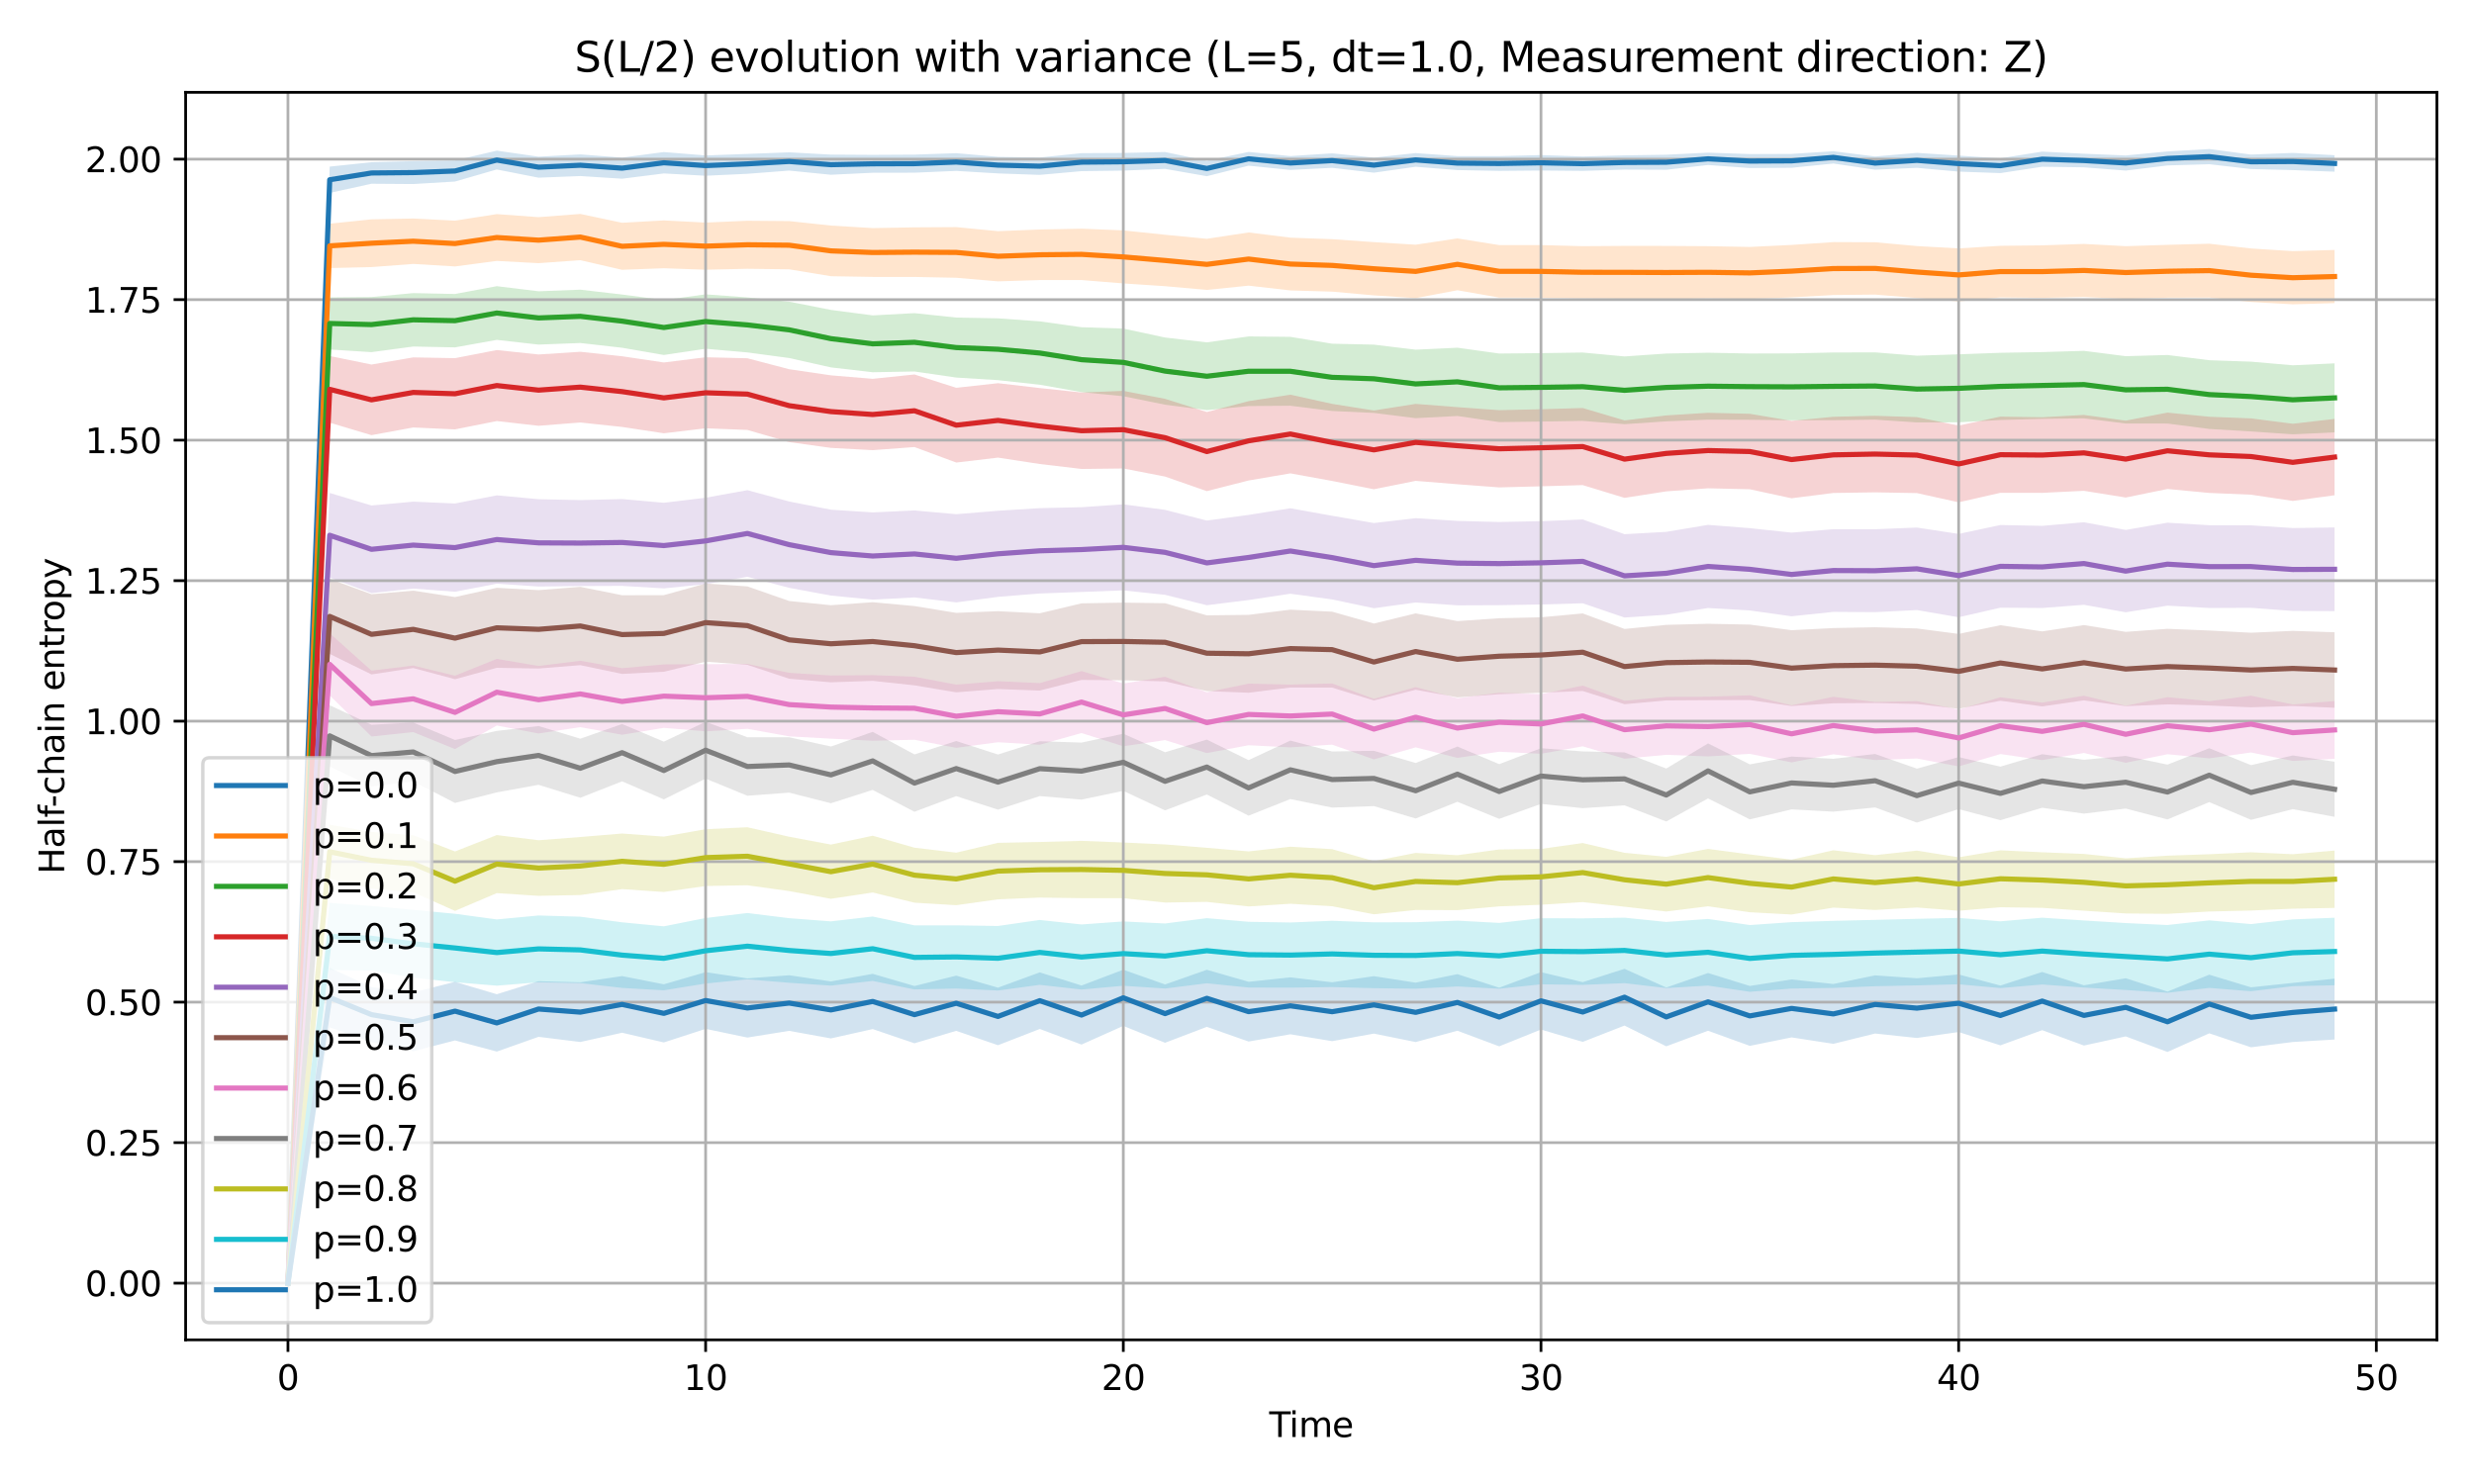 <?xml version="1.0" encoding="utf-8" standalone="no"?>
<!DOCTYPE svg PUBLIC "-//W3C//DTD SVG 1.1//EN"
  "http://www.w3.org/Graphics/SVG/1.1/DTD/svg11.dtd">
<svg xmlns:xlink="http://www.w3.org/1999/xlink" width="720pt" height="432pt" viewBox="0 0 720 432" xmlns="http://www.w3.org/2000/svg" version="1.1">
 <defs>
  <style type="text/css">*{stroke-linejoin: round; stroke-linecap: butt}</style>
 </defs>
 <g id="figure_1">
  <g id="patch_1">
   <path d="M 0 432 
L 720 432 
L 720 0 
L 0 0 
z
" style="fill: #ffffff"/>
  </g>
  <g id="axes_1">
   <g id="patch_2">
    <path d="M 54.02 390.04 
L 709.2 390.04 
L 709.2 26.88 
L 54.02 26.88 
z
" style="fill: #ffffff"/>
   </g>
   <g id="FillBetweenPolyCollection_1">
    <path d="M 83.801 373.533 
L 83.801 373.533 
L 95.956 56.152 
L 108.112 53.492 
L 120.267 53.578 
L 132.423 52.843 
L 144.578 49.33 
L 156.734 51.726 
L 168.889 51.245 
L 181.045 52.025 
L 193.2 50.49 
L 205.356 51.161 
L 217.511 50.594 
L 229.667 49.658 
L 241.822 50.874 
L 253.978 50.287 
L 266.133 50.273 
L 278.288 49.749 
L 290.444 50.482 
L 302.599 50.906 
L 314.755 49.821 
L 326.91 49.662 
L 339.066 49.159 
L 351.221 51.291 
L 363.377 48.229 
L 375.532 49.471 
L 387.688 48.857 
L 399.843 50.267 
L 411.999 48.546 
L 424.154 49.511 
L 436.31 49.744 
L 448.465 49.636 
L 460.621 49.748 
L 472.776 49.369 
L 484.932 49.416 
L 497.087 48.033 
L 509.242 48.924 
L 521.398 48.845 
L 533.553 47.603 
L 545.709 49.402 
L 557.864 48.855 
L 570.02 49.954 
L 582.175 50.388 
L 594.331 48.539 
L 606.486 48.714 
L 618.642 49.655 
L 630.797 48.164 
L 642.953 47.801 
L 655.108 49.209 
L 667.264 49.516 
L 679.419 49.981 
L 679.419 45.182 
L 679.419 45.182 
L 667.264 44.515 
L 655.108 44.995 
L 642.953 43.387 
L 630.797 44.088 
L 618.642 45.257 
L 606.486 44.751 
L 594.331 44.135 
L 582.175 46.075 
L 570.02 45.297 
L 557.864 44.5 
L 545.709 45.552 
L 533.553 44.023 
L 521.398 44.807 
L 509.242 44.853 
L 497.087 44.437 
L 484.932 45.041 
L 472.776 45.228 
L 460.621 45.548 
L 448.465 45.141 
L 436.31 45.446 
L 424.154 45.446 
L 411.999 44.567 
L 399.843 45.877 
L 387.688 44.641 
L 375.532 45.437 
L 363.377 44.226 
L 351.221 46.796 
L 339.066 44.256 
L 326.91 44.526 
L 314.755 44.588 
L 302.599 45.846 
L 290.444 45.656 
L 278.288 44.593 
L 266.133 45.015 
L 253.978 45.082 
L 241.822 45.009 
L 229.667 44.343 
L 217.511 44.809 
L 205.356 45.251 
L 193.2 44.265 
L 181.045 45.874 
L 168.889 44.952 
L 156.734 45.606 
L 144.578 43.852 
L 132.423 46.711 
L 120.267 46.909 
L 108.112 47.221 
L 95.956 48.503 
L 83.801 373.533 
z
" clip-path="url(#pd63457c152)" style="fill: #1f77b4; fill-opacity: 0.2"/>
   </g>
   <g id="FillBetweenPolyCollection_2">
    <path d="M 83.801 373.533 
L 83.801 373.533 
L 95.956 78.038 
L 108.112 77.75 
L 120.267 76.83 
L 132.423 77.562 
L 144.578 75.956 
L 156.734 76.609 
L 168.889 75.739 
L 181.045 78.546 
L 193.2 78.086 
L 205.356 78.52 
L 217.511 78.245 
L 229.667 78.399 
L 241.822 80.407 
L 253.978 80.612 
L 266.133 80.621 
L 278.288 80.858 
L 290.444 81.903 
L 302.599 81.524 
L 314.755 81.52 
L 326.91 82.51 
L 339.066 83.311 
L 351.221 84.4 
L 363.377 83.153 
L 375.532 84.546 
L 387.688 84.897 
L 399.843 85.986 
L 411.999 86.784 
L 424.154 84.49 
L 436.31 86.625 
L 448.465 86.653 
L 460.621 86.862 
L 472.776 86.973 
L 484.932 87.072 
L 497.087 86.875 
L 509.242 87.012 
L 521.398 86.559 
L 533.553 85.882 
L 545.709 85.757 
L 557.864 86.748 
L 570.02 87.752 
L 582.175 86.567 
L 594.331 86.706 
L 606.486 86.454 
L 618.642 87.013 
L 630.797 86.655 
L 642.953 86.619 
L 655.108 87.906 
L 667.264 88.584 
L 679.419 88.239 
L 679.419 72.766 
L 679.419 72.766 
L 667.264 73.106 
L 655.108 72.33 
L 642.953 70.947 
L 630.797 71.277 
L 618.642 71.663 
L 606.486 71.006 
L 594.331 71.427 
L 582.175 71.557 
L 570.02 72.31 
L 557.864 71.63 
L 545.709 70.521 
L 533.553 70.471 
L 521.398 71.3 
L 509.242 71.884 
L 497.087 71.666 
L 484.932 71.588 
L 472.776 71.579 
L 460.621 71.661 
L 448.465 71.349 
L 436.31 71.347 
L 424.154 69.402 
L 411.999 71.232 
L 399.843 70.486 
L 387.688 69.629 
L 375.532 69.183 
L 363.377 67.67 
L 351.221 69.513 
L 339.066 68.343 
L 326.91 67.067 
L 314.755 66.566 
L 302.599 66.811 
L 290.444 67.293 
L 278.288 66.109 
L 266.133 66.184 
L 253.978 66.399 
L 241.822 65.662 
L 229.667 64.362 
L 217.511 64.26 
L 205.356 64.795 
L 193.2 64.166 
L 181.045 64.85 
L 168.889 62.281 
L 156.734 63.215 
L 144.578 62.327 
L 132.423 64.233 
L 120.267 63.61 
L 108.112 63.854 
L 95.956 65.116 
L 83.801 373.533 
z
" clip-path="url(#pd63457c152)" style="fill: #ff7f0e; fill-opacity: 0.2"/>
   </g>
   <g id="FillBetweenPolyCollection_3">
    <path d="M 83.801 373.533 
L 83.801 373.533 
L 95.956 101.735 
L 108.112 102.51 
L 120.267 100.875 
L 132.423 101.123 
L 144.578 98.938 
L 156.734 100.312 
L 168.889 99.849 
L 181.045 101.231 
L 193.2 103.336 
L 205.356 101.523 
L 217.511 102.59 
L 229.667 104.222 
L 241.822 106.949 
L 253.978 108.36 
L 266.133 108.14 
L 278.288 109.913 
L 290.444 110.665 
L 302.599 111.997 
L 314.755 114.153 
L 326.91 115.344 
L 339.066 117.807 
L 351.221 119.394 
L 363.377 118.203 
L 375.532 118.106 
L 387.688 119.64 
L 399.843 120.206 
L 411.999 121.73 
L 424.154 121.09 
L 436.31 122.869 
L 448.465 122.721 
L 460.621 122.519 
L 472.776 123.475 
L 484.932 122.652 
L 497.087 122.16 
L 509.242 122.2 
L 521.398 122.345 
L 533.553 122.323 
L 545.709 122.156 
L 557.864 122.966 
L 570.02 122.941 
L 582.175 122.259 
L 594.331 121.933 
L 606.486 121.776 
L 618.642 123.284 
L 630.797 123.293 
L 642.953 124.868 
L 655.108 125.594 
L 667.264 126.425 
L 679.419 125.87 
L 679.419 105.773 
L 679.419 105.773 
L 667.264 106.337 
L 655.108 105.282 
L 642.953 104.863 
L 630.797 103.343 
L 618.642 103.685 
L 606.486 102.133 
L 594.331 102.493 
L 582.175 102.698 
L 570.02 103.144 
L 557.864 103.545 
L 545.709 102.578 
L 533.553 102.609 
L 521.398 102.873 
L 509.242 102.909 
L 497.087 102.679 
L 484.932 102.918 
L 472.776 103.761 
L 460.621 102.621 
L 448.465 102.8 
L 436.31 102.916 
L 424.154 101.218 
L 411.999 101.795 
L 399.843 100.326 
L 387.688 100.052 
L 375.532 98.059 
L 363.377 97.936 
L 351.221 99.665 
L 339.066 98.255 
L 326.91 95.647 
L 314.755 95.262 
L 302.599 93.547 
L 290.444 92.672 
L 278.288 92.444 
L 266.133 91.157 
L 253.978 91.815 
L 241.822 90.217 
L 229.667 87.818 
L 217.511 86.578 
L 205.356 85.681 
L 193.2 87.342 
L 181.045 85.736 
L 168.889 84.325 
L 156.734 84.792 
L 144.578 83.307 
L 132.423 85.578 
L 120.267 85.324 
L 108.112 86.461 
L 95.956 86.584 
L 83.801 373.533 
z
" clip-path="url(#pd63457c152)" style="fill: #2ca02c; fill-opacity: 0.2"/>
   </g>
   <g id="FillBetweenPolyCollection_4">
    <path d="M 83.801 373.533 
L 83.801 373.533 
L 95.956 123.035 
L 108.112 126.676 
L 120.267 124.438 
L 132.423 124.992 
L 144.578 122.573 
L 156.734 123.948 
L 168.889 122.99 
L 181.045 124.285 
L 193.2 126.129 
L 205.356 124.678 
L 217.511 125.159 
L 229.667 128.694 
L 241.822 130.38 
L 253.978 131.046 
L 266.133 130.136 
L 278.288 134.65 
L 290.444 133.216 
L 302.599 135.075 
L 314.755 136.516 
L 326.91 136.374 
L 339.066 138.731 
L 351.221 142.973 
L 363.377 139.872 
L 375.532 137.797 
L 387.688 140.01 
L 399.843 142.425 
L 411.999 139.98 
L 424.154 140.971 
L 436.31 141.885 
L 448.465 141.568 
L 460.621 141.217 
L 472.776 144.93 
L 484.932 143.041 
L 497.087 142.145 
L 509.242 142.427 
L 521.398 145.049 
L 533.553 143.505 
L 545.709 143.322 
L 557.864 143.539 
L 570.02 146.223 
L 582.175 143.456 
L 594.331 143.472 
L 606.486 142.878 
L 618.642 144.833 
L 630.797 142.346 
L 642.953 143.496 
L 655.108 144.005 
L 667.264 145.821 
L 679.419 144.172 
L 679.419 121.953 
L 679.419 121.953 
L 667.264 123.357 
L 655.108 121.796 
L 642.953 121.324 
L 630.797 120.11 
L 618.642 122.453 
L 606.486 120.791 
L 594.331 121.463 
L 582.175 121.277 
L 570.02 123.889 
L 557.864 121.429 
L 545.709 121.041 
L 533.553 121.327 
L 521.398 122.508 
L 509.242 120.462 
L 497.087 120.168 
L 484.932 120.934 
L 472.776 122.381 
L 460.621 118.778 
L 448.465 119.128 
L 436.31 119.406 
L 424.154 118.523 
L 411.999 117.571 
L 399.843 119.499 
L 387.688 117.574 
L 375.532 114.894 
L 363.377 116.777 
L 351.221 119.936 
L 339.066 116.107 
L 326.91 113.784 
L 314.755 114.258 
L 302.599 112.962 
L 290.444 111.549 
L 278.288 112.893 
L 266.133 109.011 
L 253.978 110.278 
L 241.822 109.263 
L 229.667 107.485 
L 217.511 104.292 
L 205.356 103.999 
L 193.2 105.515 
L 181.045 103.711 
L 168.889 102.404 
L 156.734 103.191 
L 144.578 101.9 
L 132.423 104.26 
L 120.267 104.037 
L 108.112 106.121 
L 95.956 103.629 
L 83.801 373.533 
z
" clip-path="url(#pd63457c152)" style="fill: #d62728; fill-opacity: 0.2"/>
   </g>
   <g id="FillBetweenPolyCollection_5">
    <path d="M 83.801 373.533 
L 83.801 373.533 
L 95.956 168.138 
L 108.112 172.666 
L 120.267 171.341 
L 132.423 172.259 
L 144.578 169.922 
L 156.734 170.738 
L 168.889 170.6 
L 181.045 170.551 
L 193.2 171.282 
L 205.356 170.04 
L 217.511 167.899 
L 229.667 171.123 
L 241.822 173.369 
L 253.978 174.555 
L 266.133 173.916 
L 278.288 175.358 
L 290.444 173.749 
L 302.599 172.769 
L 314.755 172.321 
L 326.91 171.861 
L 339.066 173.16 
L 351.221 176.187 
L 363.377 174.669 
L 375.532 172.838 
L 387.688 174.498 
L 399.843 177.057 
L 411.999 175.382 
L 424.154 176.218 
L 436.31 176.171 
L 448.465 175.966 
L 460.621 175.617 
L 472.776 179.765 
L 484.932 178.951 
L 497.087 176.992 
L 509.242 177.705 
L 521.398 179.405 
L 533.553 178.119 
L 545.709 178.205 
L 557.864 177.588 
L 570.02 179.684 
L 582.175 176.899 
L 594.331 176.989 
L 606.486 176.061 
L 618.642 178.236 
L 630.797 176.306 
L 642.953 176.99 
L 655.108 176.938 
L 667.264 177.847 
L 679.419 177.906 
L 679.419 153.546 
L 679.419 153.546 
L 667.264 153.718 
L 655.108 152.928 
L 642.953 152.901 
L 630.797 152.156 
L 618.642 154.265 
L 606.486 152.033 
L 594.331 153.079 
L 582.175 152.836 
L 570.02 155.425 
L 557.864 153.571 
L 545.709 154.066 
L 533.553 154.054 
L 521.398 155.05 
L 509.242 153.749 
L 497.087 152.794 
L 484.932 154.824 
L 472.776 155.501 
L 460.621 151.224 
L 448.465 151.717 
L 436.31 151.956 
L 424.154 151.644 
L 411.999 150.846 
L 399.843 152.261 
L 387.688 150.144 
L 375.532 147.963 
L 363.377 149.89 
L 351.221 151.539 
L 339.066 148.426 
L 326.91 146.812 
L 314.755 147.646 
L 302.599 147.925 
L 290.444 148.687 
L 278.288 149.682 
L 266.133 148.595 
L 253.978 149.163 
L 241.822 148.372 
L 229.667 145.988 
L 217.511 142.689 
L 205.356 144.896 
L 193.2 146.357 
L 181.045 145.276 
L 168.889 145.584 
L 156.734 145.316 
L 144.578 144.201 
L 132.423 146.57 
L 120.267 146.034 
L 108.112 147.151 
L 95.956 143.503 
L 83.801 373.533 
z
" clip-path="url(#pd63457c152)" style="fill: #9467bd; fill-opacity: 0.2"/>
   </g>
   <g id="FillBetweenPolyCollection_6">
    <path d="M 83.801 373.533 
L 83.801 373.533 
L 95.956 190.363 
L 108.112 196.331 
L 120.267 194.471 
L 132.423 197.725 
L 144.578 194.401 
L 156.734 194.609 
L 168.889 193.631 
L 181.045 196.182 
L 193.2 195.547 
L 205.356 192.619 
L 217.511 193.539 
L 229.667 197.582 
L 241.822 198.623 
L 253.978 198.199 
L 266.133 199.51 
L 278.288 201.537 
L 290.444 200.574 
L 302.599 201.028 
L 314.755 197.93 
L 326.91 198.032 
L 339.066 198.355 
L 351.221 201.176 
L 363.377 201.656 
L 375.532 200.142 
L 387.688 200.168 
L 399.843 203.91 
L 411.999 200.783 
L 424.154 203.013 
L 436.31 202.083 
L 448.465 201.661 
L 460.621 201.151 
L 472.776 204.996 
L 484.932 203.89 
L 497.087 203.82 
L 509.242 203.782 
L 521.398 205.524 
L 533.553 204.728 
L 545.709 204.642 
L 557.864 204.944 
L 570.02 206.321 
L 582.175 203.992 
L 594.331 205.635 
L 606.486 203.882 
L 618.642 205.568 
L 630.797 205.045 
L 642.953 205.381 
L 655.108 205.895 
L 667.264 205.511 
L 679.419 206.028 
L 679.419 184.056 
L 679.419 184.056 
L 667.264 183.651 
L 655.108 184.192 
L 642.953 183.549 
L 630.797 183.052 
L 618.642 183.938 
L 606.486 181.964 
L 594.331 183.806 
L 582.175 182.006 
L 570.02 184.538 
L 557.864 182.948 
L 545.709 182.599 
L 533.553 182.828 
L 521.398 183.457 
L 509.242 181.819 
L 497.087 181.585 
L 484.932 181.903 
L 472.776 183.09 
L 460.621 178.574 
L 448.465 179.695 
L 436.31 179.971 
L 424.154 180.805 
L 411.999 178.557 
L 399.843 181.513 
L 387.688 178.061 
L 375.532 177.477 
L 363.377 178.985 
L 351.221 179.133 
L 339.066 175.601 
L 326.91 175.429 
L 314.755 175.636 
L 302.599 178.533 
L 290.444 177.915 
L 278.288 178.409 
L 266.133 176.428 
L 253.978 175.308 
L 241.822 176.183 
L 229.667 174.951 
L 217.511 170.702 
L 205.356 169.87 
L 193.2 173.252 
L 181.045 173.279 
L 168.889 170.831 
L 156.734 171.789 
L 144.578 171.112 
L 132.423 173.806 
L 120.267 171.944 
L 108.112 172.985 
L 95.956 168.525 
L 83.801 373.533 
z
" clip-path="url(#pd63457c152)" style="fill: #8c564b; fill-opacity: 0.2"/>
   </g>
   <g id="FillBetweenPolyCollection_7">
    <path d="M 83.801 373.533 
L 83.801 373.533 
L 95.956 202.441 
L 108.112 214.396 
L 120.267 213.113 
L 132.423 218.057 
L 144.578 211.202 
L 156.734 213.52 
L 168.889 211.678 
L 181.045 213.89 
L 193.2 211.884 
L 205.356 212.889 
L 217.511 212.163 
L 229.667 214.357 
L 241.822 215.029 
L 253.978 215.634 
L 266.133 215.352 
L 278.288 217.694 
L 290.444 216.067 
L 302.599 216.794 
L 314.755 213.393 
L 326.91 217.238 
L 339.066 215.449 
L 351.221 219.216 
L 363.377 216.943 
L 375.532 217.564 
L 387.688 216.77 
L 399.843 221.053 
L 411.999 217.556 
L 424.154 220.616 
L 436.31 218.831 
L 448.465 219.426 
L 460.621 217.256 
L 472.776 220.853 
L 484.932 219.734 
L 497.087 220.195 
L 509.242 219.451 
L 521.398 221.925 
L 533.553 219.579 
L 545.709 221.254 
L 557.864 220.797 
L 570.02 223.102 
L 582.175 219.508 
L 594.331 221.264 
L 606.486 219.192 
L 618.642 222.049 
L 630.797 219.557 
L 642.953 220.759 
L 655.108 219.05 
L 667.264 221.5 
L 679.419 220.897 
L 679.419 204.083 
L 679.419 204.083 
L 667.264 205.071 
L 655.108 202.528 
L 642.953 204.11 
L 630.797 202.957 
L 618.642 205.457 
L 606.486 202.531 
L 594.331 204.539 
L 582.175 202.987 
L 570.02 206.54 
L 557.864 204.106 
L 545.709 204.346 
L 533.553 202.845 
L 521.398 205.319 
L 509.242 202.409 
L 497.087 202.812 
L 484.932 202.869 
L 472.776 203.985 
L 460.621 199.586 
L 448.465 202.073 
L 436.31 201.667 
L 424.154 203.258 
L 411.999 200.019 
L 399.843 203.434 
L 387.688 198.961 
L 375.532 199.291 
L 363.377 199.008 
L 351.221 201.521 
L 339.066 197.017 
L 326.91 198.977 
L 314.755 195.36 
L 302.599 198.857 
L 290.444 198.304 
L 278.288 199.299 
L 266.133 196.998 
L 253.978 196.534 
L 241.822 196.639 
L 229.667 195.865 
L 217.511 193.274 
L 205.356 193.343 
L 193.2 193.413 
L 181.045 194.512 
L 168.889 192.353 
L 156.734 193.864 
L 144.578 191.806 
L 132.423 196.703 
L 120.267 193.748 
L 108.112 195.23 
L 95.956 184.355 
L 83.801 373.533 
z
" clip-path="url(#pd63457c152)" style="fill: #e377c2; fill-opacity: 0.2"/>
   </g>
   <g id="FillBetweenPolyCollection_8">
    <path d="M 83.801 373.533 
L 83.801 373.533 
L 95.956 223.131 
L 108.112 228.945 
L 120.267 227.461 
L 132.423 233.739 
L 144.578 230.671 
L 156.734 228.462 
L 168.889 232.234 
L 181.045 227.448 
L 193.2 232.704 
L 205.356 226.658 
L 217.511 231.647 
L 229.667 230.736 
L 241.822 233.827 
L 253.978 229.949 
L 266.133 236.304 
L 278.288 231.755 
L 290.444 235.696 
L 302.599 231.746 
L 314.755 232.772 
L 326.91 230.224 
L 339.066 235.904 
L 351.221 231.281 
L 363.377 237.448 
L 375.532 232.605 
L 387.688 235.094 
L 399.843 234.655 
L 411.999 238.269 
L 424.154 233.4 
L 436.31 238.376 
L 448.465 234.02 
L 460.621 235.258 
L 472.776 234.439 
L 484.932 239.144 
L 497.087 232.425 
L 509.242 238.524 
L 521.398 235.608 
L 533.553 236.278 
L 545.709 235.046 
L 557.864 239.462 
L 570.02 235.533 
L 582.175 238.757 
L 594.331 235.141 
L 606.486 236.841 
L 618.642 235.371 
L 630.797 238.541 
L 642.953 233.498 
L 655.108 238.656 
L 667.264 235.543 
L 679.419 237.778 
L 679.419 221.741 
L 679.419 221.741 
L 667.264 219.914 
L 655.108 222.741 
L 642.953 217.812 
L 630.797 222.585 
L 618.642 220.057 
L 606.486 221.17 
L 594.331 219.561 
L 582.175 223.167 
L 570.02 220.398 
L 557.864 223.756 
L 545.709 219.488 
L 533.553 220.887 
L 521.398 220.239 
L 509.242 222.51 
L 497.087 216.41 
L 484.932 223.725 
L 472.776 219.026 
L 460.621 218.738 
L 448.465 217.812 
L 436.31 222.444 
L 424.154 217.332 
L 411.999 222.104 
L 399.843 218.56 
L 387.688 218.756 
L 375.532 215.59 
L 363.377 221.279 
L 351.221 215.304 
L 339.066 218.984 
L 326.91 213.59 
L 314.755 216.172 
L 302.599 215.776 
L 290.444 219.646 
L 278.288 215.72 
L 266.133 219.619 
L 253.978 213.047 
L 241.822 217.317 
L 229.667 214.619 
L 217.511 214.62 
L 205.356 210.119 
L 193.2 215.896 
L 181.045 210.761 
L 168.889 215.035 
L 156.734 211.357 
L 144.578 212.772 
L 132.423 215.418 
L 120.267 210.33 
L 108.112 210.982 
L 95.956 205.294 
L 83.801 373.533 
z
" clip-path="url(#pd63457c152)" style="fill: #7f7f7f; fill-opacity: 0.2"/>
   </g>
   <g id="FillBetweenPolyCollection_9">
    <path d="M 83.801 373.533 
L 83.801 373.533 
L 95.956 255.822 
L 108.112 258.674 
L 120.267 259.759 
L 132.423 265.166 
L 144.578 259.992 
L 156.734 260.785 
L 168.889 260.549 
L 181.045 258.819 
L 193.2 259.66 
L 205.356 257.924 
L 217.511 257.708 
L 229.667 259.397 
L 241.822 261.644 
L 253.978 259.807 
L 266.133 262.772 
L 278.288 263.506 
L 290.444 261.805 
L 302.599 261.29 
L 314.755 261.462 
L 326.91 261.464 
L 339.066 262.732 
L 351.221 262.544 
L 363.377 263.868 
L 375.532 263.087 
L 387.688 263.812 
L 399.843 266.16 
L 411.999 264.901 
L 424.154 264.946 
L 436.31 263.854 
L 448.465 263.379 
L 460.621 262.604 
L 472.776 263.954 
L 484.932 265.339 
L 497.087 263.826 
L 509.242 265.559 
L 521.398 266.219 
L 533.553 264.207 
L 545.709 264.899 
L 557.864 264.175 
L 570.02 265.122 
L 582.175 264.105 
L 594.331 264.276 
L 606.486 265.11 
L 618.642 265.913 
L 630.797 266.024 
L 642.953 265.344 
L 655.108 265.064 
L 667.264 264.526 
L 679.419 264.304 
L 679.419 247.606 
L 679.419 247.606 
L 667.264 248.663 
L 655.108 248.105 
L 642.953 248.668 
L 630.797 249.091 
L 618.642 249.858 
L 606.486 248.581 
L 594.331 248.103 
L 582.175 247.533 
L 570.02 249.553 
L 557.864 247.619 
L 545.709 248.935 
L 533.553 247.52 
L 521.398 250.243 
L 509.242 248.724 
L 497.087 247.123 
L 484.932 249.417 
L 472.776 248.251 
L 460.621 245.413 
L 448.465 247.127 
L 436.31 247.285 
L 424.154 248.956 
L 411.999 248.287 
L 399.843 250.675 
L 387.688 247.193 
L 375.532 246.481 
L 363.377 247.847 
L 351.221 246.797 
L 339.066 245.82 
L 326.91 245.259 
L 314.755 244.774 
L 302.599 245.107 
L 290.444 245.36 
L 278.288 248.212 
L 266.133 246.763 
L 253.978 243.279 
L 241.822 245.861 
L 229.667 243.573 
L 217.511 240.815 
L 205.356 241.387 
L 193.2 243.536 
L 181.045 242.643 
L 168.889 243.653 
L 156.734 244.596 
L 144.578 243.089 
L 132.423 247.863 
L 120.267 243.152 
L 108.112 242.187 
L 95.956 240.083 
L 83.801 373.533 
z
" clip-path="url(#pd63457c152)" style="fill: #bcbd22; fill-opacity: 0.2"/>
   </g>
   <g id="FillBetweenPolyCollection_10">
    <path d="M 83.801 373.533 
L 83.801 373.533 
L 95.956 282.357 
L 108.112 282.536 
L 120.267 284.61 
L 132.423 285.922 
L 144.578 286.938 
L 156.734 285.947 
L 168.889 286.189 
L 181.045 287.587 
L 193.2 288.28 
L 205.356 286.308 
L 217.511 285.091 
L 229.667 286.092 
L 241.822 286.916 
L 253.978 285.555 
L 266.133 288.031 
L 278.288 287.763 
L 290.444 288.346 
L 302.599 286.694 
L 314.755 288.057 
L 326.91 286.959 
L 339.066 287.764 
L 351.221 286.24 
L 363.377 287.479 
L 375.532 287.509 
L 387.688 287.344 
L 399.843 287.666 
L 411.999 287.821 
L 424.154 287.158 
L 436.31 287.831 
L 448.465 286.537 
L 460.621 286.707 
L 472.776 286.202 
L 484.932 287.637 
L 497.087 286.913 
L 509.242 288.712 
L 521.398 287.773 
L 533.553 287.589 
L 545.709 287.098 
L 557.864 286.85 
L 570.02 286.529 
L 582.175 287.631 
L 594.331 286.591 
L 606.486 287.487 
L 618.642 288.189 
L 630.797 289.002 
L 642.953 287.587 
L 655.108 288.554 
L 667.264 287.082 
L 679.419 286.816 
L 679.419 267.159 
L 679.419 267.159 
L 667.264 267.636 
L 655.108 269.006 
L 642.953 267.929 
L 630.797 269.274 
L 618.642 268.708 
L 606.486 267.951 
L 594.331 267.145 
L 582.175 268.199 
L 570.02 267.206 
L 557.864 267.472 
L 545.709 267.781 
L 533.553 268.065 
L 521.398 268.449 
L 509.242 269.283 
L 497.087 267.511 
L 484.932 268.386 
L 472.776 267.143 
L 460.621 267.339 
L 448.465 267.292 
L 436.31 268.662 
L 424.154 268.007 
L 411.999 268.461 
L 399.843 268.502 
L 387.688 268.043 
L 375.532 268.546 
L 363.377 268.342 
L 351.221 267.277 
L 339.066 268.833 
L 326.91 268.238 
L 314.755 269.116 
L 302.599 267.807 
L 290.444 269.558 
L 278.288 269.369 
L 266.133 269.374 
L 253.978 266.8 
L 241.822 268.212 
L 229.667 267.287 
L 217.511 265.786 
L 205.356 267.235 
L 193.2 269.659 
L 181.045 268.491 
L 168.889 266.855 
L 156.734 266.5 
L 144.578 267.651 
L 132.423 266.003 
L 120.267 264.876 
L 108.112 263.742 
L 95.956 262.838 
L 83.801 373.533 
z
" clip-path="url(#pd63457c152)" style="fill: #17becf; fill-opacity: 0.2"/>
   </g>
   <g id="FillBetweenPolyCollection_11">
    <path d="M 83.801 373.533 
L 83.801 373.533 
L 95.956 299.05 
L 108.112 303.373 
L 120.267 306.022 
L 132.423 302.873 
L 144.578 306.121 
L 156.734 301.826 
L 168.889 303.33 
L 181.045 300.633 
L 193.2 303.457 
L 205.356 299.508 
L 217.511 302.038 
L 229.667 300.086 
L 241.822 302.289 
L 253.978 299.567 
L 266.133 303.705 
L 278.288 300.083 
L 290.444 304.268 
L 302.599 299.537 
L 314.755 304.078 
L 326.91 298.643 
L 339.066 303.554 
L 351.221 298.921 
L 363.377 303.198 
L 375.532 301.086 
L 387.688 303.086 
L 399.843 300.888 
L 411.999 303.345 
L 424.154 300.052 
L 436.31 304.596 
L 448.465 299.706 
L 460.621 303.295 
L 472.776 298.549 
L 484.932 304.587 
L 497.087 300.054 
L 509.242 304.456 
L 521.398 301.989 
L 533.553 303.863 
L 545.709 300.865 
L 557.864 302.159 
L 570.02 300.427 
L 582.175 304.306 
L 594.331 299.885 
L 606.486 304.366 
L 618.642 301.702 
L 630.797 306.224 
L 642.953 300.81 
L 655.108 304.872 
L 667.264 303.334 
L 679.419 302.613 
L 679.419 284.892 
L 679.419 284.892 
L 667.264 286.129 
L 655.108 287.414 
L 642.953 283.737 
L 630.797 288.659 
L 618.642 284.778 
L 606.486 286.824 
L 594.331 282.949 
L 582.175 286.899 
L 570.02 283.664 
L 557.864 284.779 
L 545.709 283.932 
L 533.553 286.445 
L 521.398 285.116 
L 509.242 287.02 
L 497.087 283.249 
L 484.932 287.477 
L 472.776 282.029 
L 460.621 285.907 
L 448.465 282.996 
L 436.31 287.529 
L 424.154 283.58 
L 411.999 286.058 
L 399.843 284.168 
L 387.688 285.943 
L 375.532 284.511 
L 363.377 285.801 
L 351.221 282.309 
L 339.066 286.58 
L 326.91 282.29 
L 314.755 286.892 
L 302.599 283.06 
L 290.444 287.513 
L 278.288 284.01 
L 266.133 287.033 
L 253.978 283.487 
L 241.822 285.699 
L 229.667 283.903 
L 217.511 284.809 
L 205.356 282.998 
L 193.2 286.534 
L 181.045 284.144 
L 168.889 285.948 
L 156.734 285.633 
L 144.578 289.426 
L 132.423 285.822 
L 120.267 288.882 
L 108.112 287.35 
L 95.956 281.715 
L 83.801 373.533 
z
" clip-path="url(#pd63457c152)" style="fill: #1f77b4; fill-opacity: 0.2"/>
   </g>
   <g id="matplotlib.axis_1">
    <g id="xtick_1">
     <g id="line2d_1">
      <path d="M 83.801 390.04 
L 83.801 26.88 
" clip-path="url(#pd63457c152)" style="fill: none; stroke: #b0b0b0; stroke-width: 0.8; stroke-linecap: square"/>
     </g>
     <g id="line2d_2">
      <defs>
       <path id="m72fad9d762" d="M 0 0 
L 0 3.5 
" style="stroke: #000000; stroke-width: 0.8"/>
      </defs>
      <g>
       <use xlink:href="#m72fad9d762" x="83.801" y="390.04" style="stroke: #000000; stroke-width: 0.8"/>
      </g>
     </g>
     <g id="text_1">
      <!-- 0 -->
      <g transform="translate(80.62 404.638) scale(0.1 -0.1)">
       <defs>
        <path id="DejaVuSans-30" d="M 2034 4250 
Q 1547 4250 1301 3770 
Q 1056 3291 1056 2328 
Q 1056 1369 1301 889 
Q 1547 409 2034 409 
Q 2525 409 2770 889 
Q 3016 1369 3016 2328 
Q 3016 3291 2770 3770 
Q 2525 4250 2034 4250 
z
M 2034 4750 
Q 2819 4750 3233 4129 
Q 3647 3509 3647 2328 
Q 3647 1150 3233 529 
Q 2819 -91 2034 -91 
Q 1250 -91 836 529 
Q 422 1150 422 2328 
Q 422 3509 836 4129 
Q 1250 4750 2034 4750 
z
" transform="scale(0.016)"/>
       </defs>
       <use xlink:href="#DejaVuSans-30"/>
      </g>
     </g>
    </g>
    <g id="xtick_2">
     <g id="line2d_3">
      <path d="M 205.356 390.04 
L 205.356 26.88 
" clip-path="url(#pd63457c152)" style="fill: none; stroke: #b0b0b0; stroke-width: 0.8; stroke-linecap: square"/>
     </g>
     <g id="line2d_4">
      <g>
       <use xlink:href="#m72fad9d762" x="205.356" y="390.04" style="stroke: #000000; stroke-width: 0.8"/>
      </g>
     </g>
     <g id="text_2">
      <!-- 10 -->
      <g transform="translate(198.993 404.638) scale(0.1 -0.1)">
       <defs>
        <path id="DejaVuSans-31" d="M 794 531 
L 1825 531 
L 1825 4091 
L 703 3866 
L 703 4441 
L 1819 4666 
L 2450 4666 
L 2450 531 
L 3481 531 
L 3481 0 
L 794 0 
L 794 531 
z
" transform="scale(0.016)"/>
       </defs>
       <use xlink:href="#DejaVuSans-31"/>
       <use xlink:href="#DejaVuSans-30" transform="translate(63.623 0)"/>
      </g>
     </g>
    </g>
    <g id="xtick_3">
     <g id="line2d_5">
      <path d="M 326.91 390.04 
L 326.91 26.88 
" clip-path="url(#pd63457c152)" style="fill: none; stroke: #b0b0b0; stroke-width: 0.8; stroke-linecap: square"/>
     </g>
     <g id="line2d_6">
      <g>
       <use xlink:href="#m72fad9d762" x="326.91" y="390.04" style="stroke: #000000; stroke-width: 0.8"/>
      </g>
     </g>
     <g id="text_3">
      <!-- 20 -->
      <g transform="translate(320.548 404.638) scale(0.1 -0.1)">
       <defs>
        <path id="DejaVuSans-32" d="M 1228 531 
L 3431 531 
L 3431 0 
L 469 0 
L 469 531 
Q 828 903 1448 1529 
Q 2069 2156 2228 2338 
Q 2531 2678 2651 2914 
Q 2772 3150 2772 3378 
Q 2772 3750 2511 3984 
Q 2250 4219 1831 4219 
Q 1534 4219 1204 4116 
Q 875 4013 500 3803 
L 500 4441 
Q 881 4594 1212 4672 
Q 1544 4750 1819 4750 
Q 2544 4750 2975 4387 
Q 3406 4025 3406 3419 
Q 3406 3131 3298 2873 
Q 3191 2616 2906 2266 
Q 2828 2175 2409 1742 
Q 1991 1309 1228 531 
z
" transform="scale(0.016)"/>
       </defs>
       <use xlink:href="#DejaVuSans-32"/>
       <use xlink:href="#DejaVuSans-30" transform="translate(63.623 0)"/>
      </g>
     </g>
    </g>
    <g id="xtick_4">
     <g id="line2d_7">
      <path d="M 448.465 390.04 
L 448.465 26.88 
" clip-path="url(#pd63457c152)" style="fill: none; stroke: #b0b0b0; stroke-width: 0.8; stroke-linecap: square"/>
     </g>
     <g id="line2d_8">
      <g>
       <use xlink:href="#m72fad9d762" x="448.465" y="390.04" style="stroke: #000000; stroke-width: 0.8"/>
      </g>
     </g>
     <g id="text_4">
      <!-- 30 -->
      <g transform="translate(442.103 404.638) scale(0.1 -0.1)">
       <defs>
        <path id="DejaVuSans-33" d="M 2597 2516 
Q 3050 2419 3304 2112 
Q 3559 1806 3559 1356 
Q 3559 666 3084 287 
Q 2609 -91 1734 -91 
Q 1441 -91 1130 -33 
Q 819 25 488 141 
L 488 750 
Q 750 597 1062 519 
Q 1375 441 1716 441 
Q 2309 441 2620 675 
Q 2931 909 2931 1356 
Q 2931 1769 2642 2001 
Q 2353 2234 1838 2234 
L 1294 2234 
L 1294 2753 
L 1863 2753 
Q 2328 2753 2575 2939 
Q 2822 3125 2822 3475 
Q 2822 3834 2567 4026 
Q 2313 4219 1838 4219 
Q 1578 4219 1281 4162 
Q 984 4106 628 3988 
L 628 4550 
Q 988 4650 1302 4700 
Q 1616 4750 1894 4750 
Q 2613 4750 3031 4423 
Q 3450 4097 3450 3541 
Q 3450 3153 3228 2886 
Q 3006 2619 2597 2516 
z
" transform="scale(0.016)"/>
       </defs>
       <use xlink:href="#DejaVuSans-33"/>
       <use xlink:href="#DejaVuSans-30" transform="translate(63.623 0)"/>
      </g>
     </g>
    </g>
    <g id="xtick_5">
     <g id="line2d_9">
      <path d="M 570.02 390.04 
L 570.02 26.88 
" clip-path="url(#pd63457c152)" style="fill: none; stroke: #b0b0b0; stroke-width: 0.8; stroke-linecap: square"/>
     </g>
     <g id="line2d_10">
      <g>
       <use xlink:href="#m72fad9d762" x="570.02" y="390.04" style="stroke: #000000; stroke-width: 0.8"/>
      </g>
     </g>
     <g id="text_5">
      <!-- 40 -->
      <g transform="translate(563.657 404.638) scale(0.1 -0.1)">
       <defs>
        <path id="DejaVuSans-34" d="M 2419 4116 
L 825 1625 
L 2419 1625 
L 2419 4116 
z
M 2253 4666 
L 3047 4666 
L 3047 1625 
L 3713 1625 
L 3713 1100 
L 3047 1100 
L 3047 0 
L 2419 0 
L 2419 1100 
L 313 1100 
L 313 1709 
L 2253 4666 
z
" transform="scale(0.016)"/>
       </defs>
       <use xlink:href="#DejaVuSans-34"/>
       <use xlink:href="#DejaVuSans-30" transform="translate(63.623 0)"/>
      </g>
     </g>
    </g>
    <g id="xtick_6">
     <g id="line2d_11">
      <path d="M 691.575 390.04 
L 691.575 26.88 
" clip-path="url(#pd63457c152)" style="fill: none; stroke: #b0b0b0; stroke-width: 0.8; stroke-linecap: square"/>
     </g>
     <g id="line2d_12">
      <g>
       <use xlink:href="#m72fad9d762" x="691.575" y="390.04" style="stroke: #000000; stroke-width: 0.8"/>
      </g>
     </g>
     <g id="text_6">
      <!-- 50 -->
      <g transform="translate(685.212 404.638) scale(0.1 -0.1)">
       <defs>
        <path id="DejaVuSans-35" d="M 691 4666 
L 3169 4666 
L 3169 4134 
L 1269 4134 
L 1269 2991 
Q 1406 3038 1543 3061 
Q 1681 3084 1819 3084 
Q 2600 3084 3056 2656 
Q 3513 2228 3513 1497 
Q 3513 744 3044 326 
Q 2575 -91 1722 -91 
Q 1428 -91 1123 -41 
Q 819 9 494 109 
L 494 744 
Q 775 591 1075 516 
Q 1375 441 1709 441 
Q 2250 441 2565 725 
Q 2881 1009 2881 1497 
Q 2881 1984 2565 2268 
Q 2250 2553 1709 2553 
Q 1456 2553 1204 2497 
Q 953 2441 691 2322 
L 691 4666 
z
" transform="scale(0.016)"/>
       </defs>
       <use xlink:href="#DejaVuSans-35"/>
       <use xlink:href="#DejaVuSans-30" transform="translate(63.623 0)"/>
      </g>
     </g>
    </g>
    <g id="text_7">
     <!-- Time -->
     <g transform="translate(369.376 418.317) scale(0.1 -0.1)">
      <defs>
       <path id="DejaVuSans-54" d="M -19 4666 
L 3928 4666 
L 3928 4134 
L 2272 4134 
L 2272 0 
L 1638 0 
L 1638 4134 
L -19 4134 
L -19 4666 
z
" transform="scale(0.016)"/>
       <path id="DejaVuSans-69" d="M 603 3500 
L 1178 3500 
L 1178 0 
L 603 0 
L 603 3500 
z
M 603 4863 
L 1178 4863 
L 1178 4134 
L 603 4134 
L 603 4863 
z
" transform="scale(0.016)"/>
       <path id="DejaVuSans-6d" d="M 3328 2828 
Q 3544 3216 3844 3400 
Q 4144 3584 4550 3584 
Q 5097 3584 5394 3201 
Q 5691 2819 5691 2113 
L 5691 0 
L 5113 0 
L 5113 2094 
Q 5113 2597 4934 2840 
Q 4756 3084 4391 3084 
Q 3944 3084 3684 2787 
Q 3425 2491 3425 1978 
L 3425 0 
L 2847 0 
L 2847 2094 
Q 2847 2600 2669 2842 
Q 2491 3084 2119 3084 
Q 1678 3084 1418 2786 
Q 1159 2488 1159 1978 
L 1159 0 
L 581 0 
L 581 3500 
L 1159 3500 
L 1159 2956 
Q 1356 3278 1631 3431 
Q 1906 3584 2284 3584 
Q 2666 3584 2933 3390 
Q 3200 3197 3328 2828 
z
" transform="scale(0.016)"/>
       <path id="DejaVuSans-65" d="M 3597 1894 
L 3597 1613 
L 953 1613 
Q 991 1019 1311 708 
Q 1631 397 2203 397 
Q 2534 397 2845 478 
Q 3156 559 3463 722 
L 3463 178 
Q 3153 47 2828 -22 
Q 2503 -91 2169 -91 
Q 1331 -91 842 396 
Q 353 884 353 1716 
Q 353 2575 817 3079 
Q 1281 3584 2069 3584 
Q 2775 3584 3186 3129 
Q 3597 2675 3597 1894 
z
M 3022 2063 
Q 3016 2534 2758 2815 
Q 2500 3097 2075 3097 
Q 1594 3097 1305 2825 
Q 1016 2553 972 2059 
L 3022 2063 
z
" transform="scale(0.016)"/>
      </defs>
      <use xlink:href="#DejaVuSans-54"/>
      <use xlink:href="#DejaVuSans-69" transform="translate(57.959 0)"/>
      <use xlink:href="#DejaVuSans-6d" transform="translate(85.742 0)"/>
      <use xlink:href="#DejaVuSans-65" transform="translate(183.154 0)"/>
     </g>
    </g>
   </g>
   <g id="matplotlib.axis_2">
    <g id="ytick_1">
     <g id="line2d_13">
      <path d="M 54.02 373.533 
L 709.2 373.533 
" clip-path="url(#pd63457c152)" style="fill: none; stroke: #b0b0b0; stroke-width: 0.8; stroke-linecap: square"/>
     </g>
     <g id="line2d_14">
      <defs>
       <path id="m1abc6b7f57" d="M 0 0 
L -3.5 0 
" style="stroke: #000000; stroke-width: 0.8"/>
      </defs>
      <g>
       <use xlink:href="#m1abc6b7f57" x="54.02" y="373.533" style="stroke: #000000; stroke-width: 0.8"/>
      </g>
     </g>
     <g id="text_8">
      <!-- 0.00 -->
      <g transform="translate(24.754 377.332) scale(0.1 -0.1)">
       <defs>
        <path id="DejaVuSans-2e" d="M 684 794 
L 1344 794 
L 1344 0 
L 684 0 
L 684 794 
z
" transform="scale(0.016)"/>
       </defs>
       <use xlink:href="#DejaVuSans-30"/>
       <use xlink:href="#DejaVuSans-2e" transform="translate(63.623 0)"/>
       <use xlink:href="#DejaVuSans-30" transform="translate(95.41 0)"/>
       <use xlink:href="#DejaVuSans-30" transform="translate(159.033 0)"/>
      </g>
     </g>
    </g>
    <g id="ytick_2">
     <g id="line2d_15">
      <path d="M 54.02 332.632 
L 709.2 332.632 
" clip-path="url(#pd63457c152)" style="fill: none; stroke: #b0b0b0; stroke-width: 0.8; stroke-linecap: square"/>
     </g>
     <g id="line2d_16">
      <g>
       <use xlink:href="#m1abc6b7f57" x="54.02" y="332.632" style="stroke: #000000; stroke-width: 0.8"/>
      </g>
     </g>
     <g id="text_9">
      <!-- 0.25 -->
      <g transform="translate(24.754 336.431) scale(0.1 -0.1)">
       <use xlink:href="#DejaVuSans-30"/>
       <use xlink:href="#DejaVuSans-2e" transform="translate(63.623 0)"/>
       <use xlink:href="#DejaVuSans-32" transform="translate(95.41 0)"/>
       <use xlink:href="#DejaVuSans-35" transform="translate(159.033 0)"/>
      </g>
     </g>
    </g>
    <g id="ytick_3">
     <g id="line2d_17">
      <path d="M 54.02 291.732 
L 709.2 291.732 
" clip-path="url(#pd63457c152)" style="fill: none; stroke: #b0b0b0; stroke-width: 0.8; stroke-linecap: square"/>
     </g>
     <g id="line2d_18">
      <g>
       <use xlink:href="#m1abc6b7f57" x="54.02" y="291.732" style="stroke: #000000; stroke-width: 0.8"/>
      </g>
     </g>
     <g id="text_10">
      <!-- 0.50 -->
      <g transform="translate(24.754 295.531) scale(0.1 -0.1)">
       <use xlink:href="#DejaVuSans-30"/>
       <use xlink:href="#DejaVuSans-2e" transform="translate(63.623 0)"/>
       <use xlink:href="#DejaVuSans-35" transform="translate(95.41 0)"/>
       <use xlink:href="#DejaVuSans-30" transform="translate(159.033 0)"/>
      </g>
     </g>
    </g>
    <g id="ytick_4">
     <g id="line2d_19">
      <path d="M 54.02 250.831 
L 709.2 250.831 
" clip-path="url(#pd63457c152)" style="fill: none; stroke: #b0b0b0; stroke-width: 0.8; stroke-linecap: square"/>
     </g>
     <g id="line2d_20">
      <g>
       <use xlink:href="#m1abc6b7f57" x="54.02" y="250.831" style="stroke: #000000; stroke-width: 0.8"/>
      </g>
     </g>
     <g id="text_11">
      <!-- 0.75 -->
      <g transform="translate(24.754 254.63) scale(0.1 -0.1)">
       <defs>
        <path id="DejaVuSans-37" d="M 525 4666 
L 3525 4666 
L 3525 4397 
L 1831 0 
L 1172 0 
L 2766 4134 
L 525 4134 
L 525 4666 
z
" transform="scale(0.016)"/>
       </defs>
       <use xlink:href="#DejaVuSans-30"/>
       <use xlink:href="#DejaVuSans-2e" transform="translate(63.623 0)"/>
       <use xlink:href="#DejaVuSans-37" transform="translate(95.41 0)"/>
       <use xlink:href="#DejaVuSans-35" transform="translate(159.033 0)"/>
      </g>
     </g>
    </g>
    <g id="ytick_5">
     <g id="line2d_21">
      <path d="M 54.02 209.93 
L 709.2 209.93 
" clip-path="url(#pd63457c152)" style="fill: none; stroke: #b0b0b0; stroke-width: 0.8; stroke-linecap: square"/>
     </g>
     <g id="line2d_22">
      <g>
       <use xlink:href="#m1abc6b7f57" x="54.02" y="209.93" style="stroke: #000000; stroke-width: 0.8"/>
      </g>
     </g>
     <g id="text_12">
      <!-- 1.00 -->
      <g transform="translate(24.754 213.73) scale(0.1 -0.1)">
       <use xlink:href="#DejaVuSans-31"/>
       <use xlink:href="#DejaVuSans-2e" transform="translate(63.623 0)"/>
       <use xlink:href="#DejaVuSans-30" transform="translate(95.41 0)"/>
       <use xlink:href="#DejaVuSans-30" transform="translate(159.033 0)"/>
      </g>
     </g>
    </g>
    <g id="ytick_6">
     <g id="line2d_23">
      <path d="M 54.02 169.03 
L 709.2 169.03 
" clip-path="url(#pd63457c152)" style="fill: none; stroke: #b0b0b0; stroke-width: 0.8; stroke-linecap: square"/>
     </g>
     <g id="line2d_24">
      <g>
       <use xlink:href="#m1abc6b7f57" x="54.02" y="169.03" style="stroke: #000000; stroke-width: 0.8"/>
      </g>
     </g>
     <g id="text_13">
      <!-- 1.25 -->
      <g transform="translate(24.754 172.829) scale(0.1 -0.1)">
       <use xlink:href="#DejaVuSans-31"/>
       <use xlink:href="#DejaVuSans-2e" transform="translate(63.623 0)"/>
       <use xlink:href="#DejaVuSans-32" transform="translate(95.41 0)"/>
       <use xlink:href="#DejaVuSans-35" transform="translate(159.033 0)"/>
      </g>
     </g>
    </g>
    <g id="ytick_7">
     <g id="line2d_25">
      <path d="M 54.02 128.129 
L 709.2 128.129 
" clip-path="url(#pd63457c152)" style="fill: none; stroke: #b0b0b0; stroke-width: 0.8; stroke-linecap: square"/>
     </g>
     <g id="line2d_26">
      <g>
       <use xlink:href="#m1abc6b7f57" x="54.02" y="128.129" style="stroke: #000000; stroke-width: 0.8"/>
      </g>
     </g>
     <g id="text_14">
      <!-- 1.50 -->
      <g transform="translate(24.754 131.928) scale(0.1 -0.1)">
       <use xlink:href="#DejaVuSans-31"/>
       <use xlink:href="#DejaVuSans-2e" transform="translate(63.623 0)"/>
       <use xlink:href="#DejaVuSans-35" transform="translate(95.41 0)"/>
       <use xlink:href="#DejaVuSans-30" transform="translate(159.033 0)"/>
      </g>
     </g>
    </g>
    <g id="ytick_8">
     <g id="line2d_27">
      <path d="M 54.02 87.228 
L 709.2 87.228 
" clip-path="url(#pd63457c152)" style="fill: none; stroke: #b0b0b0; stroke-width: 0.8; stroke-linecap: square"/>
     </g>
     <g id="line2d_28">
      <g>
       <use xlink:href="#m1abc6b7f57" x="54.02" y="87.228" style="stroke: #000000; stroke-width: 0.8"/>
      </g>
     </g>
     <g id="text_15">
      <!-- 1.75 -->
      <g transform="translate(24.754 91.028) scale(0.1 -0.1)">
       <use xlink:href="#DejaVuSans-31"/>
       <use xlink:href="#DejaVuSans-2e" transform="translate(63.623 0)"/>
       <use xlink:href="#DejaVuSans-37" transform="translate(95.41 0)"/>
       <use xlink:href="#DejaVuSans-35" transform="translate(159.033 0)"/>
      </g>
     </g>
    </g>
    <g id="ytick_9">
     <g id="line2d_29">
      <path d="M 54.02 46.328 
L 709.2 46.328 
" clip-path="url(#pd63457c152)" style="fill: none; stroke: #b0b0b0; stroke-width: 0.8; stroke-linecap: square"/>
     </g>
     <g id="line2d_30">
      <g>
       <use xlink:href="#m1abc6b7f57" x="54.02" y="46.328" style="stroke: #000000; stroke-width: 0.8"/>
      </g>
     </g>
     <g id="text_16">
      <!-- 2.00 -->
      <g transform="translate(24.754 50.127) scale(0.1 -0.1)">
       <use xlink:href="#DejaVuSans-32"/>
       <use xlink:href="#DejaVuSans-2e" transform="translate(63.623 0)"/>
       <use xlink:href="#DejaVuSans-30" transform="translate(95.41 0)"/>
       <use xlink:href="#DejaVuSans-30" transform="translate(159.033 0)"/>
      </g>
     </g>
    </g>
    <g id="text_17">
     <!-- Half-chain entropy -->
     <g transform="translate(18.675 254.433) rotate(-90) scale(0.1 -0.1)">
      <defs>
       <path id="DejaVuSans-48" d="M 628 4666 
L 1259 4666 
L 1259 2753 
L 3553 2753 
L 3553 4666 
L 4184 4666 
L 4184 0 
L 3553 0 
L 3553 2222 
L 1259 2222 
L 1259 0 
L 628 0 
L 628 4666 
z
" transform="scale(0.016)"/>
       <path id="DejaVuSans-61" d="M 2194 1759 
Q 1497 1759 1228 1600 
Q 959 1441 959 1056 
Q 959 750 1161 570 
Q 1363 391 1709 391 
Q 2188 391 2477 730 
Q 2766 1069 2766 1631 
L 2766 1759 
L 2194 1759 
z
M 3341 1997 
L 3341 0 
L 2766 0 
L 2766 531 
Q 2569 213 2275 61 
Q 1981 -91 1556 -91 
Q 1019 -91 701 211 
Q 384 513 384 1019 
Q 384 1609 779 1909 
Q 1175 2209 1959 2209 
L 2766 2209 
L 2766 2266 
Q 2766 2663 2505 2880 
Q 2244 3097 1772 3097 
Q 1472 3097 1187 3025 
Q 903 2953 641 2809 
L 641 3341 
Q 956 3463 1253 3523 
Q 1550 3584 1831 3584 
Q 2591 3584 2966 3190 
Q 3341 2797 3341 1997 
z
" transform="scale(0.016)"/>
       <path id="DejaVuSans-6c" d="M 603 4863 
L 1178 4863 
L 1178 0 
L 603 0 
L 603 4863 
z
" transform="scale(0.016)"/>
       <path id="DejaVuSans-66" d="M 2375 4863 
L 2375 4384 
L 1825 4384 
Q 1516 4384 1395 4259 
Q 1275 4134 1275 3809 
L 1275 3500 
L 2222 3500 
L 2222 3053 
L 1275 3053 
L 1275 0 
L 697 0 
L 697 3053 
L 147 3053 
L 147 3500 
L 697 3500 
L 697 3744 
Q 697 4328 969 4595 
Q 1241 4863 1831 4863 
L 2375 4863 
z
" transform="scale(0.016)"/>
       <path id="DejaVuSans-2d" d="M 313 2009 
L 1997 2009 
L 1997 1497 
L 313 1497 
L 313 2009 
z
" transform="scale(0.016)"/>
       <path id="DejaVuSans-63" d="M 3122 3366 
L 3122 2828 
Q 2878 2963 2633 3030 
Q 2388 3097 2138 3097 
Q 1578 3097 1268 2742 
Q 959 2388 959 1747 
Q 959 1106 1268 751 
Q 1578 397 2138 397 
Q 2388 397 2633 464 
Q 2878 531 3122 666 
L 3122 134 
Q 2881 22 2623 -34 
Q 2366 -91 2075 -91 
Q 1284 -91 818 406 
Q 353 903 353 1747 
Q 353 2603 823 3093 
Q 1294 3584 2113 3584 
Q 2378 3584 2631 3529 
Q 2884 3475 3122 3366 
z
" transform="scale(0.016)"/>
       <path id="DejaVuSans-68" d="M 3513 2113 
L 3513 0 
L 2938 0 
L 2938 2094 
Q 2938 2591 2744 2837 
Q 2550 3084 2163 3084 
Q 1697 3084 1428 2787 
Q 1159 2491 1159 1978 
L 1159 0 
L 581 0 
L 581 4863 
L 1159 4863 
L 1159 2956 
Q 1366 3272 1645 3428 
Q 1925 3584 2291 3584 
Q 2894 3584 3203 3211 
Q 3513 2838 3513 2113 
z
" transform="scale(0.016)"/>
       <path id="DejaVuSans-6e" d="M 3513 2113 
L 3513 0 
L 2938 0 
L 2938 2094 
Q 2938 2591 2744 2837 
Q 2550 3084 2163 3084 
Q 1697 3084 1428 2787 
Q 1159 2491 1159 1978 
L 1159 0 
L 581 0 
L 581 3500 
L 1159 3500 
L 1159 2956 
Q 1366 3272 1645 3428 
Q 1925 3584 2291 3584 
Q 2894 3584 3203 3211 
Q 3513 2838 3513 2113 
z
" transform="scale(0.016)"/>
       <path id="DejaVuSans-20" transform="scale(0.016)"/>
       <path id="DejaVuSans-74" d="M 1172 4494 
L 1172 3500 
L 2356 3500 
L 2356 3053 
L 1172 3053 
L 1172 1153 
Q 1172 725 1289 603 
Q 1406 481 1766 481 
L 2356 481 
L 2356 0 
L 1766 0 
Q 1100 0 847 248 
Q 594 497 594 1153 
L 594 3053 
L 172 3053 
L 172 3500 
L 594 3500 
L 594 4494 
L 1172 4494 
z
" transform="scale(0.016)"/>
       <path id="DejaVuSans-72" d="M 2631 2963 
Q 2534 3019 2420 3045 
Q 2306 3072 2169 3072 
Q 1681 3072 1420 2755 
Q 1159 2438 1159 1844 
L 1159 0 
L 581 0 
L 581 3500 
L 1159 3500 
L 1159 2956 
Q 1341 3275 1631 3429 
Q 1922 3584 2338 3584 
Q 2397 3584 2469 3576 
Q 2541 3569 2628 3553 
L 2631 2963 
z
" transform="scale(0.016)"/>
       <path id="DejaVuSans-6f" d="M 1959 3097 
Q 1497 3097 1228 2736 
Q 959 2375 959 1747 
Q 959 1119 1226 758 
Q 1494 397 1959 397 
Q 2419 397 2687 759 
Q 2956 1122 2956 1747 
Q 2956 2369 2687 2733 
Q 2419 3097 1959 3097 
z
M 1959 3584 
Q 2709 3584 3137 3096 
Q 3566 2609 3566 1747 
Q 3566 888 3137 398 
Q 2709 -91 1959 -91 
Q 1206 -91 779 398 
Q 353 888 353 1747 
Q 353 2609 779 3096 
Q 1206 3584 1959 3584 
z
" transform="scale(0.016)"/>
       <path id="DejaVuSans-70" d="M 1159 525 
L 1159 -1331 
L 581 -1331 
L 581 3500 
L 1159 3500 
L 1159 2969 
Q 1341 3281 1617 3432 
Q 1894 3584 2278 3584 
Q 2916 3584 3314 3078 
Q 3713 2572 3713 1747 
Q 3713 922 3314 415 
Q 2916 -91 2278 -91 
Q 1894 -91 1617 61 
Q 1341 213 1159 525 
z
M 3116 1747 
Q 3116 2381 2855 2742 
Q 2594 3103 2138 3103 
Q 1681 3103 1420 2742 
Q 1159 2381 1159 1747 
Q 1159 1113 1420 752 
Q 1681 391 2138 391 
Q 2594 391 2855 752 
Q 3116 1113 3116 1747 
z
" transform="scale(0.016)"/>
       <path id="DejaVuSans-79" d="M 2059 -325 
Q 1816 -950 1584 -1140 
Q 1353 -1331 966 -1331 
L 506 -1331 
L 506 -850 
L 844 -850 
Q 1081 -850 1212 -737 
Q 1344 -625 1503 -206 
L 1606 56 
L 191 3500 
L 800 3500 
L 1894 763 
L 2988 3500 
L 3597 3500 
L 2059 -325 
z
" transform="scale(0.016)"/>
      </defs>
      <use xlink:href="#DejaVuSans-48"/>
      <use xlink:href="#DejaVuSans-61" transform="translate(75.195 0)"/>
      <use xlink:href="#DejaVuSans-6c" transform="translate(136.475 0)"/>
      <use xlink:href="#DejaVuSans-66" transform="translate(164.258 0)"/>
      <use xlink:href="#DejaVuSans-2d" transform="translate(193.963 0)"/>
      <use xlink:href="#DejaVuSans-63" transform="translate(230.047 0)"/>
      <use xlink:href="#DejaVuSans-68" transform="translate(285.027 0)"/>
      <use xlink:href="#DejaVuSans-61" transform="translate(348.406 0)"/>
      <use xlink:href="#DejaVuSans-69" transform="translate(409.686 0)"/>
      <use xlink:href="#DejaVuSans-6e" transform="translate(437.469 0)"/>
      <use xlink:href="#DejaVuSans-20" transform="translate(500.848 0)"/>
      <use xlink:href="#DejaVuSans-65" transform="translate(532.635 0)"/>
      <use xlink:href="#DejaVuSans-6e" transform="translate(594.158 0)"/>
      <use xlink:href="#DejaVuSans-74" transform="translate(657.537 0)"/>
      <use xlink:href="#DejaVuSans-72" transform="translate(696.746 0)"/>
      <use xlink:href="#DejaVuSans-6f" transform="translate(735.609 0)"/>
      <use xlink:href="#DejaVuSans-70" transform="translate(796.791 0)"/>
      <use xlink:href="#DejaVuSans-79" transform="translate(860.268 0)"/>
     </g>
    </g>
   </g>
   <g id="line2d_31">
    <path d="M 83.801 373.533 
L 95.956 52.328 
L 108.112 50.356 
L 120.267 50.243 
L 132.423 49.777 
L 144.578 46.591 
L 156.734 48.666 
L 168.889 48.098 
L 181.045 48.95 
L 193.2 47.378 
L 205.356 48.206 
L 217.511 47.702 
L 229.667 47.001 
L 241.822 47.941 
L 253.978 47.684 
L 266.133 47.644 
L 278.288 47.171 
L 290.444 48.069 
L 302.599 48.376 
L 314.755 47.205 
L 326.91 47.094 
L 339.066 46.708 
L 351.221 49.044 
L 363.377 46.227 
L 375.532 47.454 
L 387.688 46.749 
L 399.843 48.072 
L 411.999 46.556 
L 424.154 47.478 
L 436.31 47.595 
L 448.465 47.388 
L 460.621 47.648 
L 472.776 47.299 
L 484.932 47.229 
L 497.087 46.235 
L 509.242 46.888 
L 521.398 46.826 
L 533.553 45.813 
L 545.709 47.477 
L 557.864 46.677 
L 570.02 47.626 
L 582.175 48.232 
L 594.331 46.337 
L 606.486 46.733 
L 618.642 47.456 
L 630.797 46.126 
L 642.953 45.594 
L 655.108 47.102 
L 667.264 47.016 
L 679.419 47.582 
" clip-path="url(#pd63457c152)" style="fill: none; stroke: #1f77b4; stroke-width: 1.5; stroke-linecap: square"/>
   </g>
   <g id="line2d_32">
    <path d="M 83.801 373.533 
L 95.956 71.577 
L 108.112 70.802 
L 120.267 70.22 
L 132.423 70.898 
L 144.578 69.142 
L 156.734 69.912 
L 168.889 69.01 
L 181.045 71.698 
L 193.2 71.126 
L 205.356 71.657 
L 217.511 71.252 
L 229.667 71.381 
L 241.822 73.034 
L 253.978 73.505 
L 266.133 73.403 
L 278.288 73.483 
L 290.444 74.598 
L 302.599 74.167 
L 314.755 74.043 
L 326.91 74.789 
L 339.066 75.827 
L 351.221 76.957 
L 363.377 75.411 
L 375.532 76.865 
L 387.688 77.263 
L 399.843 78.236 
L 411.999 79.008 
L 424.154 76.946 
L 436.31 78.986 
L 448.465 79.001 
L 460.621 79.262 
L 472.776 79.276 
L 484.932 79.33 
L 497.087 79.27 
L 509.242 79.448 
L 521.398 78.93 
L 533.553 78.177 
L 545.709 78.139 
L 557.864 79.189 
L 570.02 80.031 
L 582.175 79.062 
L 594.331 79.067 
L 606.486 78.73 
L 618.642 79.338 
L 630.797 78.966 
L 642.953 78.783 
L 655.108 80.118 
L 667.264 80.845 
L 679.419 80.503 
" clip-path="url(#pd63457c152)" style="fill: none; stroke: #ff7f0e; stroke-width: 1.5; stroke-linecap: square"/>
   </g>
   <g id="line2d_33">
    <path d="M 83.801 373.533 
L 95.956 94.16 
L 108.112 94.485 
L 120.267 93.1 
L 132.423 93.351 
L 144.578 91.122 
L 156.734 92.552 
L 168.889 92.087 
L 181.045 93.484 
L 193.2 95.339 
L 205.356 93.602 
L 217.511 94.584 
L 229.667 96.02 
L 241.822 98.583 
L 253.978 100.088 
L 266.133 99.648 
L 278.288 101.179 
L 290.444 101.668 
L 302.599 102.772 
L 314.755 104.708 
L 326.91 105.496 
L 339.066 108.031 
L 351.221 109.529 
L 363.377 108.07 
L 375.532 108.083 
L 387.688 109.846 
L 399.843 110.266 
L 411.999 111.763 
L 424.154 111.154 
L 436.31 112.893 
L 448.465 112.76 
L 460.621 112.57 
L 472.776 113.618 
L 484.932 112.785 
L 497.087 112.419 
L 509.242 112.555 
L 521.398 112.609 
L 533.553 112.466 
L 545.709 112.367 
L 557.864 113.255 
L 570.02 113.042 
L 582.175 112.478 
L 594.331 112.213 
L 606.486 111.955 
L 618.642 113.484 
L 630.797 113.318 
L 642.953 114.866 
L 655.108 115.438 
L 667.264 116.381 
L 679.419 115.822 
" clip-path="url(#pd63457c152)" style="fill: none; stroke: #2ca02c; stroke-width: 1.5; stroke-linecap: square"/>
   </g>
   <g id="line2d_34">
    <path d="M 83.801 373.533 
L 95.956 113.332 
L 108.112 116.398 
L 120.267 114.238 
L 132.423 114.626 
L 144.578 112.236 
L 156.734 113.569 
L 168.889 112.697 
L 181.045 113.998 
L 193.2 115.822 
L 205.356 114.338 
L 217.511 114.725 
L 229.667 118.09 
L 241.822 119.822 
L 253.978 120.662 
L 266.133 119.573 
L 278.288 123.771 
L 290.444 122.383 
L 302.599 124.018 
L 314.755 125.387 
L 326.91 125.079 
L 339.066 127.419 
L 351.221 131.454 
L 363.377 128.325 
L 375.532 126.346 
L 387.688 128.792 
L 399.843 130.962 
L 411.999 128.775 
L 424.154 129.747 
L 436.31 130.645 
L 448.465 130.348 
L 460.621 129.997 
L 472.776 133.656 
L 484.932 131.988 
L 497.087 131.156 
L 509.242 131.445 
L 521.398 133.779 
L 533.553 132.416 
L 545.709 132.182 
L 557.864 132.484 
L 570.02 135.056 
L 582.175 132.366 
L 594.331 132.468 
L 606.486 131.834 
L 618.642 133.643 
L 630.797 131.228 
L 642.953 132.41 
L 655.108 132.901 
L 667.264 134.589 
L 679.419 133.062 
" clip-path="url(#pd63457c152)" style="fill: none; stroke: #d62728; stroke-width: 1.5; stroke-linecap: square"/>
   </g>
   <g id="line2d_35">
    <path d="M 83.801 373.533 
L 95.956 155.821 
L 108.112 159.908 
L 120.267 158.687 
L 132.423 159.415 
L 144.578 157.061 
L 156.734 158.027 
L 168.889 158.092 
L 181.045 157.913 
L 193.2 158.82 
L 205.356 157.468 
L 217.511 155.294 
L 229.667 158.555 
L 241.822 160.871 
L 253.978 161.859 
L 266.133 161.255 
L 278.288 162.52 
L 290.444 161.218 
L 302.599 160.347 
L 314.755 159.984 
L 326.91 159.336 
L 339.066 160.793 
L 351.221 163.863 
L 363.377 162.28 
L 375.532 160.4 
L 387.688 162.321 
L 399.843 164.659 
L 411.999 163.114 
L 424.154 163.931 
L 436.31 164.063 
L 448.465 163.842 
L 460.621 163.42 
L 472.776 167.633 
L 484.932 166.887 
L 497.087 164.893 
L 509.242 165.727 
L 521.398 167.227 
L 533.553 166.087 
L 545.709 166.136 
L 557.864 165.58 
L 570.02 167.555 
L 582.175 164.868 
L 594.331 165.034 
L 606.486 164.047 
L 618.642 166.251 
L 630.797 164.231 
L 642.953 164.945 
L 655.108 164.933 
L 667.264 165.782 
L 679.419 165.726 
" clip-path="url(#pd63457c152)" style="fill: none; stroke: #9467bd; stroke-width: 1.5; stroke-linecap: square"/>
   </g>
   <g id="line2d_36">
    <path d="M 83.801 373.533 
L 95.956 179.444 
L 108.112 184.658 
L 120.267 183.207 
L 132.423 185.766 
L 144.578 182.756 
L 156.734 183.199 
L 168.889 182.231 
L 181.045 184.73 
L 193.2 184.4 
L 205.356 181.245 
L 217.511 182.121 
L 229.667 186.267 
L 241.822 187.403 
L 253.978 186.754 
L 266.133 187.969 
L 278.288 189.973 
L 290.444 189.244 
L 302.599 189.78 
L 314.755 186.783 
L 326.91 186.731 
L 339.066 186.978 
L 351.221 190.154 
L 363.377 190.32 
L 375.532 188.809 
L 387.688 189.115 
L 399.843 192.712 
L 411.999 189.67 
L 424.154 191.909 
L 436.31 191.027 
L 448.465 190.678 
L 460.621 189.862 
L 472.776 194.043 
L 484.932 192.896 
L 497.087 192.703 
L 509.242 192.801 
L 521.398 194.491 
L 533.553 193.778 
L 545.709 193.621 
L 557.864 193.946 
L 570.02 195.429 
L 582.175 192.999 
L 594.331 194.72 
L 606.486 192.923 
L 618.642 194.753 
L 630.797 194.048 
L 642.953 194.465 
L 655.108 195.044 
L 667.264 194.581 
L 679.419 195.042 
" clip-path="url(#pd63457c152)" style="fill: none; stroke: #8c564b; stroke-width: 1.5; stroke-linecap: square"/>
   </g>
   <g id="line2d_37">
    <path d="M 83.801 373.533 
L 95.956 193.398 
L 108.112 204.813 
L 120.267 203.431 
L 132.423 207.38 
L 144.578 201.504 
L 156.734 203.692 
L 168.889 202.015 
L 181.045 204.201 
L 193.2 202.648 
L 205.356 203.116 
L 217.511 202.718 
L 229.667 205.111 
L 241.822 205.834 
L 253.978 206.084 
L 266.133 206.175 
L 278.288 208.496 
L 290.444 207.186 
L 302.599 207.825 
L 314.755 204.377 
L 326.91 208.107 
L 339.066 206.233 
L 351.221 210.368 
L 363.377 207.976 
L 375.532 208.427 
L 387.688 207.865 
L 399.843 212.243 
L 411.999 208.788 
L 424.154 211.937 
L 436.31 210.249 
L 448.465 210.75 
L 460.621 208.421 
L 472.776 212.419 
L 484.932 211.301 
L 497.087 211.503 
L 509.242 210.93 
L 521.398 213.622 
L 533.553 211.212 
L 545.709 212.8 
L 557.864 212.452 
L 570.02 214.821 
L 582.175 211.247 
L 594.331 212.901 
L 606.486 210.861 
L 618.642 213.753 
L 630.797 211.257 
L 642.953 212.434 
L 655.108 210.789 
L 667.264 213.285 
L 679.419 212.49 
" clip-path="url(#pd63457c152)" style="fill: none; stroke: #e377c2; stroke-width: 1.5; stroke-linecap: square"/>
   </g>
   <g id="line2d_38">
    <path d="M 83.801 373.533 
L 95.956 214.212 
L 108.112 219.963 
L 120.267 218.896 
L 132.423 224.579 
L 144.578 221.721 
L 156.734 219.91 
L 168.889 223.635 
L 181.045 219.105 
L 193.2 224.3 
L 205.356 218.388 
L 217.511 223.134 
L 229.667 222.678 
L 241.822 225.572 
L 253.978 221.498 
L 266.133 227.961 
L 278.288 223.738 
L 290.444 227.671 
L 302.599 223.761 
L 314.755 224.472 
L 326.91 221.907 
L 339.066 227.444 
L 351.221 223.293 
L 363.377 229.364 
L 375.532 224.098 
L 387.688 226.925 
L 399.843 226.607 
L 411.999 230.186 
L 424.154 225.366 
L 436.31 230.41 
L 448.465 225.916 
L 460.621 226.998 
L 472.776 226.732 
L 484.932 231.435 
L 497.087 224.418 
L 509.242 230.517 
L 521.398 227.923 
L 533.553 228.583 
L 545.709 227.267 
L 557.864 231.609 
L 570.02 227.966 
L 582.175 230.962 
L 594.331 227.351 
L 606.486 229.006 
L 618.642 227.714 
L 630.797 230.563 
L 642.953 225.655 
L 655.108 230.698 
L 667.264 227.728 
L 679.419 229.759 
" clip-path="url(#pd63457c152)" style="fill: none; stroke: #7f7f7f; stroke-width: 1.5; stroke-linecap: square"/>
   </g>
   <g id="line2d_39">
    <path d="M 83.801 373.533 
L 95.956 247.953 
L 108.112 250.43 
L 120.267 251.455 
L 132.423 256.514 
L 144.578 251.54 
L 156.734 252.69 
L 168.889 252.101 
L 181.045 250.731 
L 193.2 251.598 
L 205.356 249.655 
L 217.511 249.262 
L 229.667 251.485 
L 241.822 253.752 
L 253.978 251.543 
L 266.133 254.768 
L 278.288 255.859 
L 290.444 253.582 
L 302.599 253.199 
L 314.755 253.118 
L 326.91 253.362 
L 339.066 254.276 
L 351.221 254.671 
L 363.377 255.857 
L 375.532 254.784 
L 387.688 255.503 
L 399.843 258.417 
L 411.999 256.594 
L 424.154 256.951 
L 436.31 255.569 
L 448.465 255.253 
L 460.621 254.009 
L 472.776 256.102 
L 484.932 257.378 
L 497.087 255.474 
L 509.242 257.141 
L 521.398 258.231 
L 533.553 255.863 
L 545.709 256.917 
L 557.864 255.897 
L 570.02 257.338 
L 582.175 255.819 
L 594.331 256.189 
L 606.486 256.845 
L 618.642 257.886 
L 630.797 257.558 
L 642.953 257.006 
L 655.108 256.584 
L 667.264 256.594 
L 679.419 255.955 
" clip-path="url(#pd63457c152)" style="fill: none; stroke: #bcbd22; stroke-width: 1.5; stroke-linecap: square"/>
   </g>
   <g id="line2d_40">
    <path d="M 83.801 373.533 
L 95.956 272.598 
L 108.112 273.139 
L 120.267 274.743 
L 132.423 275.963 
L 144.578 277.295 
L 156.734 276.224 
L 168.889 276.522 
L 181.045 278.039 
L 193.2 278.97 
L 205.356 276.771 
L 217.511 275.439 
L 229.667 276.69 
L 241.822 277.564 
L 253.978 276.178 
L 266.133 278.703 
L 278.288 278.566 
L 290.444 278.952 
L 302.599 277.251 
L 314.755 278.587 
L 326.91 277.599 
L 339.066 278.298 
L 351.221 276.759 
L 363.377 277.911 
L 375.532 278.028 
L 387.688 277.694 
L 399.843 278.084 
L 411.999 278.141 
L 424.154 277.583 
L 436.31 278.246 
L 448.465 276.914 
L 460.621 277.023 
L 472.776 276.672 
L 484.932 278.012 
L 497.087 277.212 
L 509.242 278.997 
L 521.398 278.111 
L 533.553 277.827 
L 545.709 277.439 
L 557.864 277.161 
L 570.02 276.867 
L 582.175 277.915 
L 594.331 276.868 
L 606.486 277.719 
L 618.642 278.448 
L 630.797 279.138 
L 642.953 277.758 
L 655.108 278.78 
L 667.264 277.359 
L 679.419 276.988 
" clip-path="url(#pd63457c152)" style="fill: none; stroke: #17becf; stroke-width: 1.5; stroke-linecap: square"/>
   </g>
   <g id="line2d_41">
    <path d="M 83.801 373.533 
L 95.956 290.383 
L 108.112 295.361 
L 120.267 297.452 
L 132.423 294.347 
L 144.578 297.773 
L 156.734 293.729 
L 168.889 294.639 
L 181.045 292.389 
L 193.2 294.995 
L 205.356 291.253 
L 217.511 293.423 
L 229.667 291.995 
L 241.822 293.994 
L 253.978 291.527 
L 266.133 295.369 
L 278.288 292.046 
L 290.444 295.891 
L 302.599 291.298 
L 314.755 295.485 
L 326.91 290.466 
L 339.066 295.067 
L 351.221 290.615 
L 363.377 294.5 
L 375.532 292.799 
L 387.688 294.514 
L 399.843 292.528 
L 411.999 294.702 
L 424.154 291.816 
L 436.31 296.063 
L 448.465 291.351 
L 460.621 294.601 
L 472.776 290.289 
L 484.932 296.032 
L 497.087 291.651 
L 509.242 295.738 
L 521.398 293.553 
L 533.553 295.154 
L 545.709 292.399 
L 557.864 293.469 
L 570.02 292.045 
L 582.175 295.603 
L 594.331 291.417 
L 606.486 295.595 
L 618.642 293.24 
L 630.797 297.442 
L 642.953 292.273 
L 655.108 296.143 
L 667.264 294.732 
L 679.419 293.753 
" clip-path="url(#pd63457c152)" style="fill: none; stroke: #1f77b4; stroke-width: 1.5; stroke-linecap: square"/>
   </g>
   <g id="patch_3">
    <path d="M 54.02 390.04 
L 54.02 26.88 
" style="fill: none; stroke: #000000; stroke-width: 0.8; stroke-linejoin: miter; stroke-linecap: square"/>
   </g>
   <g id="patch_4">
    <path d="M 709.2 390.04 
L 709.2 26.88 
" style="fill: none; stroke: #000000; stroke-width: 0.8; stroke-linejoin: miter; stroke-linecap: square"/>
   </g>
   <g id="patch_5">
    <path d="M 54.02 390.04 
L 709.2 390.04 
" style="fill: none; stroke: #000000; stroke-width: 0.8; stroke-linejoin: miter; stroke-linecap: square"/>
   </g>
   <g id="patch_6">
    <path d="M 54.02 26.88 
L 709.2 26.88 
" style="fill: none; stroke: #000000; stroke-width: 0.8; stroke-linejoin: miter; stroke-linecap: square"/>
   </g>
   <g id="text_18">
    <!-- S(L/2) evolution with variance (L=5, dt=1.0, Measurement direction: Z) -->
    <g transform="translate(167.22 20.88) scale(0.12 -0.12)">
     <defs>
      <path id="DejaVuSans-53" d="M 3425 4513 
L 3425 3897 
Q 3066 4069 2747 4153 
Q 2428 4238 2131 4238 
Q 1616 4238 1336 4038 
Q 1056 3838 1056 3469 
Q 1056 3159 1242 3001 
Q 1428 2844 1947 2747 
L 2328 2669 
Q 3034 2534 3370 2195 
Q 3706 1856 3706 1288 
Q 3706 609 3251 259 
Q 2797 -91 1919 -91 
Q 1588 -91 1214 -16 
Q 841 59 441 206 
L 441 856 
Q 825 641 1194 531 
Q 1563 422 1919 422 
Q 2459 422 2753 634 
Q 3047 847 3047 1241 
Q 3047 1584 2836 1778 
Q 2625 1972 2144 2069 
L 1759 2144 
Q 1053 2284 737 2584 
Q 422 2884 422 3419 
Q 422 4038 858 4394 
Q 1294 4750 2059 4750 
Q 2388 4750 2728 4690 
Q 3069 4631 3425 4513 
z
" transform="scale(0.016)"/>
      <path id="DejaVuSans-28" d="M 1984 4856 
Q 1566 4138 1362 3434 
Q 1159 2731 1159 2009 
Q 1159 1288 1364 580 
Q 1569 -128 1984 -844 
L 1484 -844 
Q 1016 -109 783 600 
Q 550 1309 550 2009 
Q 550 2706 781 3412 
Q 1013 4119 1484 4856 
L 1984 4856 
z
" transform="scale(0.016)"/>
      <path id="DejaVuSans-4c" d="M 628 4666 
L 1259 4666 
L 1259 531 
L 3531 531 
L 3531 0 
L 628 0 
L 628 4666 
z
" transform="scale(0.016)"/>
      <path id="DejaVuSans-2f" d="M 1625 4666 
L 2156 4666 
L 531 -594 
L 0 -594 
L 1625 4666 
z
" transform="scale(0.016)"/>
      <path id="DejaVuSans-29" d="M 513 4856 
L 1013 4856 
Q 1481 4119 1714 3412 
Q 1947 2706 1947 2009 
Q 1947 1309 1714 600 
Q 1481 -109 1013 -844 
L 513 -844 
Q 928 -128 1133 580 
Q 1338 1288 1338 2009 
Q 1338 2731 1133 3434 
Q 928 4138 513 4856 
z
" transform="scale(0.016)"/>
      <path id="DejaVuSans-76" d="M 191 3500 
L 800 3500 
L 1894 563 
L 2988 3500 
L 3597 3500 
L 2284 0 
L 1503 0 
L 191 3500 
z
" transform="scale(0.016)"/>
      <path id="DejaVuSans-75" d="M 544 1381 
L 544 3500 
L 1119 3500 
L 1119 1403 
Q 1119 906 1312 657 
Q 1506 409 1894 409 
Q 2359 409 2629 706 
Q 2900 1003 2900 1516 
L 2900 3500 
L 3475 3500 
L 3475 0 
L 2900 0 
L 2900 538 
Q 2691 219 2414 64 
Q 2138 -91 1772 -91 
Q 1169 -91 856 284 
Q 544 659 544 1381 
z
M 1991 3584 
L 1991 3584 
z
" transform="scale(0.016)"/>
      <path id="DejaVuSans-77" d="M 269 3500 
L 844 3500 
L 1563 769 
L 2278 3500 
L 2956 3500 
L 3675 769 
L 4391 3500 
L 4966 3500 
L 4050 0 
L 3372 0 
L 2619 2869 
L 1863 0 
L 1184 0 
L 269 3500 
z
" transform="scale(0.016)"/>
      <path id="DejaVuSans-3d" d="M 678 2906 
L 4684 2906 
L 4684 2381 
L 678 2381 
L 678 2906 
z
M 678 1631 
L 4684 1631 
L 4684 1100 
L 678 1100 
L 678 1631 
z
" transform="scale(0.016)"/>
      <path id="DejaVuSans-2c" d="M 750 794 
L 1409 794 
L 1409 256 
L 897 -744 
L 494 -744 
L 750 256 
L 750 794 
z
" transform="scale(0.016)"/>
      <path id="DejaVuSans-64" d="M 2906 2969 
L 2906 4863 
L 3481 4863 
L 3481 0 
L 2906 0 
L 2906 525 
Q 2725 213 2448 61 
Q 2172 -91 1784 -91 
Q 1150 -91 751 415 
Q 353 922 353 1747 
Q 353 2572 751 3078 
Q 1150 3584 1784 3584 
Q 2172 3584 2448 3432 
Q 2725 3281 2906 2969 
z
M 947 1747 
Q 947 1113 1208 752 
Q 1469 391 1925 391 
Q 2381 391 2643 752 
Q 2906 1113 2906 1747 
Q 2906 2381 2643 2742 
Q 2381 3103 1925 3103 
Q 1469 3103 1208 2742 
Q 947 2381 947 1747 
z
" transform="scale(0.016)"/>
      <path id="DejaVuSans-4d" d="M 628 4666 
L 1569 4666 
L 2759 1491 
L 3956 4666 
L 4897 4666 
L 4897 0 
L 4281 0 
L 4281 4097 
L 3078 897 
L 2444 897 
L 1241 4097 
L 1241 0 
L 628 0 
L 628 4666 
z
" transform="scale(0.016)"/>
      <path id="DejaVuSans-73" d="M 2834 3397 
L 2834 2853 
Q 2591 2978 2328 3040 
Q 2066 3103 1784 3103 
Q 1356 3103 1142 2972 
Q 928 2841 928 2578 
Q 928 2378 1081 2264 
Q 1234 2150 1697 2047 
L 1894 2003 
Q 2506 1872 2764 1633 
Q 3022 1394 3022 966 
Q 3022 478 2636 193 
Q 2250 -91 1575 -91 
Q 1294 -91 989 -36 
Q 684 19 347 128 
L 347 722 
Q 666 556 975 473 
Q 1284 391 1588 391 
Q 1994 391 2212 530 
Q 2431 669 2431 922 
Q 2431 1156 2273 1281 
Q 2116 1406 1581 1522 
L 1381 1569 
Q 847 1681 609 1914 
Q 372 2147 372 2553 
Q 372 3047 722 3315 
Q 1072 3584 1716 3584 
Q 2034 3584 2315 3537 
Q 2597 3491 2834 3397 
z
" transform="scale(0.016)"/>
      <path id="DejaVuSans-3a" d="M 750 794 
L 1409 794 
L 1409 0 
L 750 0 
L 750 794 
z
M 750 3309 
L 1409 3309 
L 1409 2516 
L 750 2516 
L 750 3309 
z
" transform="scale(0.016)"/>
      <path id="DejaVuSans-5a" d="M 359 4666 
L 4025 4666 
L 4025 4184 
L 1075 531 
L 4097 531 
L 4097 0 
L 288 0 
L 288 481 
L 3238 4134 
L 359 4134 
L 359 4666 
z
" transform="scale(0.016)"/>
     </defs>
     <use xlink:href="#DejaVuSans-53"/>
     <use xlink:href="#DejaVuSans-28" transform="translate(63.477 0)"/>
     <use xlink:href="#DejaVuSans-4c" transform="translate(102.49 0)"/>
     <use xlink:href="#DejaVuSans-2f" transform="translate(158.203 0)"/>
     <use xlink:href="#DejaVuSans-32" transform="translate(191.895 0)"/>
     <use xlink:href="#DejaVuSans-29" transform="translate(255.518 0)"/>
     <use xlink:href="#DejaVuSans-20" transform="translate(294.531 0)"/>
     <use xlink:href="#DejaVuSans-65" transform="translate(326.318 0)"/>
     <use xlink:href="#DejaVuSans-76" transform="translate(387.842 0)"/>
     <use xlink:href="#DejaVuSans-6f" transform="translate(447.021 0)"/>
     <use xlink:href="#DejaVuSans-6c" transform="translate(508.203 0)"/>
     <use xlink:href="#DejaVuSans-75" transform="translate(535.986 0)"/>
     <use xlink:href="#DejaVuSans-74" transform="translate(599.365 0)"/>
     <use xlink:href="#DejaVuSans-69" transform="translate(638.574 0)"/>
     <use xlink:href="#DejaVuSans-6f" transform="translate(666.357 0)"/>
     <use xlink:href="#DejaVuSans-6e" transform="translate(727.539 0)"/>
     <use xlink:href="#DejaVuSans-20" transform="translate(790.918 0)"/>
     <use xlink:href="#DejaVuSans-77" transform="translate(822.705 0)"/>
     <use xlink:href="#DejaVuSans-69" transform="translate(904.492 0)"/>
     <use xlink:href="#DejaVuSans-74" transform="translate(932.275 0)"/>
     <use xlink:href="#DejaVuSans-68" transform="translate(971.484 0)"/>
     <use xlink:href="#DejaVuSans-20" transform="translate(1034.863 0)"/>
     <use xlink:href="#DejaVuSans-76" transform="translate(1066.65 0)"/>
     <use xlink:href="#DejaVuSans-61" transform="translate(1125.83 0)"/>
     <use xlink:href="#DejaVuSans-72" transform="translate(1187.109 0)"/>
     <use xlink:href="#DejaVuSans-69" transform="translate(1228.223 0)"/>
     <use xlink:href="#DejaVuSans-61" transform="translate(1256.006 0)"/>
     <use xlink:href="#DejaVuSans-6e" transform="translate(1317.285 0)"/>
     <use xlink:href="#DejaVuSans-63" transform="translate(1380.664 0)"/>
     <use xlink:href="#DejaVuSans-65" transform="translate(1435.645 0)"/>
     <use xlink:href="#DejaVuSans-20" transform="translate(1497.168 0)"/>
     <use xlink:href="#DejaVuSans-28" transform="translate(1528.955 0)"/>
     <use xlink:href="#DejaVuSans-4c" transform="translate(1567.969 0)"/>
     <use xlink:href="#DejaVuSans-3d" transform="translate(1623.682 0)"/>
     <use xlink:href="#DejaVuSans-35" transform="translate(1707.471 0)"/>
     <use xlink:href="#DejaVuSans-2c" transform="translate(1771.094 0)"/>
     <use xlink:href="#DejaVuSans-20" transform="translate(1802.881 0)"/>
     <use xlink:href="#DejaVuSans-64" transform="translate(1834.668 0)"/>
     <use xlink:href="#DejaVuSans-74" transform="translate(1898.145 0)"/>
     <use xlink:href="#DejaVuSans-3d" transform="translate(1937.354 0)"/>
     <use xlink:href="#DejaVuSans-31" transform="translate(2021.143 0)"/>
     <use xlink:href="#DejaVuSans-2e" transform="translate(2084.766 0)"/>
     <use xlink:href="#DejaVuSans-30" transform="translate(2116.553 0)"/>
     <use xlink:href="#DejaVuSans-2c" transform="translate(2180.176 0)"/>
     <use xlink:href="#DejaVuSans-20" transform="translate(2211.963 0)"/>
     <use xlink:href="#DejaVuSans-4d" transform="translate(2243.75 0)"/>
     <use xlink:href="#DejaVuSans-65" transform="translate(2330.029 0)"/>
     <use xlink:href="#DejaVuSans-61" transform="translate(2391.553 0)"/>
     <use xlink:href="#DejaVuSans-73" transform="translate(2452.832 0)"/>
     <use xlink:href="#DejaVuSans-75" transform="translate(2504.932 0)"/>
     <use xlink:href="#DejaVuSans-72" transform="translate(2568.311 0)"/>
     <use xlink:href="#DejaVuSans-65" transform="translate(2607.174 0)"/>
     <use xlink:href="#DejaVuSans-6d" transform="translate(2668.697 0)"/>
     <use xlink:href="#DejaVuSans-65" transform="translate(2766.109 0)"/>
     <use xlink:href="#DejaVuSans-6e" transform="translate(2827.633 0)"/>
     <use xlink:href="#DejaVuSans-74" transform="translate(2891.012 0)"/>
     <use xlink:href="#DejaVuSans-20" transform="translate(2930.221 0)"/>
     <use xlink:href="#DejaVuSans-64" transform="translate(2962.008 0)"/>
     <use xlink:href="#DejaVuSans-69" transform="translate(3025.484 0)"/>
     <use xlink:href="#DejaVuSans-72" transform="translate(3053.268 0)"/>
     <use xlink:href="#DejaVuSans-65" transform="translate(3092.131 0)"/>
     <use xlink:href="#DejaVuSans-63" transform="translate(3153.654 0)"/>
     <use xlink:href="#DejaVuSans-74" transform="translate(3208.635 0)"/>
     <use xlink:href="#DejaVuSans-69" transform="translate(3247.844 0)"/>
     <use xlink:href="#DejaVuSans-6f" transform="translate(3275.627 0)"/>
     <use xlink:href="#DejaVuSans-6e" transform="translate(3336.809 0)"/>
     <use xlink:href="#DejaVuSans-3a" transform="translate(3400.188 0)"/>
     <use xlink:href="#DejaVuSans-20" transform="translate(3433.879 0)"/>
     <use xlink:href="#DejaVuSans-5a" transform="translate(3465.666 0)"/>
     <use xlink:href="#DejaVuSans-29" transform="translate(3534.172 0)"/>
    </g>
   </g>
   <g id="legend_1">
    <g id="patch_7">
     <path d="M 61.02 385.04 
L 123.651 385.04 
Q 125.651 385.04 125.651 383.04 
L 125.651 222.581 
Q 125.651 220.581 123.651 220.581 
L 61.02 220.581 
Q 59.02 220.581 59.02 222.581 
L 59.02 383.04 
Q 59.02 385.04 61.02 385.04 
z
" style="fill: #ffffff; opacity: 0.8; stroke: #cccccc; stroke-linejoin: miter"/>
    </g>
    <g id="line2d_42">
     <path d="M 63.02 228.679 
L 73.02 228.679 
L 83.02 228.679 
" style="fill: none; stroke: #1f77b4; stroke-width: 1.5; stroke-linecap: square"/>
    </g>
    <g id="text_19">
     <!-- p=0.0 -->
     <g transform="translate(91.02 232.179) scale(0.1 -0.1)">
      <use xlink:href="#DejaVuSans-70"/>
      <use xlink:href="#DejaVuSans-3d" transform="translate(63.477 0)"/>
      <use xlink:href="#DejaVuSans-30" transform="translate(147.266 0)"/>
      <use xlink:href="#DejaVuSans-2e" transform="translate(210.889 0)"/>
      <use xlink:href="#DejaVuSans-30" transform="translate(242.676 0)"/>
     </g>
    </g>
    <g id="line2d_43">
     <path d="M 63.02 243.357 
L 73.02 243.357 
L 83.02 243.357 
" style="fill: none; stroke: #ff7f0e; stroke-width: 1.5; stroke-linecap: square"/>
    </g>
    <g id="text_20">
     <!-- p=0.1 -->
     <g transform="translate(91.02 246.857) scale(0.1 -0.1)">
      <use xlink:href="#DejaVuSans-70"/>
      <use xlink:href="#DejaVuSans-3d" transform="translate(63.477 0)"/>
      <use xlink:href="#DejaVuSans-30" transform="translate(147.266 0)"/>
      <use xlink:href="#DejaVuSans-2e" transform="translate(210.889 0)"/>
      <use xlink:href="#DejaVuSans-31" transform="translate(242.676 0)"/>
     </g>
    </g>
    <g id="line2d_44">
     <path d="M 63.02 258.035 
L 73.02 258.035 
L 83.02 258.035 
" style="fill: none; stroke: #2ca02c; stroke-width: 1.5; stroke-linecap: square"/>
    </g>
    <g id="text_21">
     <!-- p=0.2 -->
     <g transform="translate(91.02 261.535) scale(0.1 -0.1)">
      <use xlink:href="#DejaVuSans-70"/>
      <use xlink:href="#DejaVuSans-3d" transform="translate(63.477 0)"/>
      <use xlink:href="#DejaVuSans-30" transform="translate(147.266 0)"/>
      <use xlink:href="#DejaVuSans-2e" transform="translate(210.889 0)"/>
      <use xlink:href="#DejaVuSans-32" transform="translate(242.676 0)"/>
     </g>
    </g>
    <g id="line2d_45">
     <path d="M 63.02 272.713 
L 73.02 272.713 
L 83.02 272.713 
" style="fill: none; stroke: #d62728; stroke-width: 1.5; stroke-linecap: square"/>
    </g>
    <g id="text_22">
     <!-- p=0.3 -->
     <g transform="translate(91.02 276.213) scale(0.1 -0.1)">
      <use xlink:href="#DejaVuSans-70"/>
      <use xlink:href="#DejaVuSans-3d" transform="translate(63.477 0)"/>
      <use xlink:href="#DejaVuSans-30" transform="translate(147.266 0)"/>
      <use xlink:href="#DejaVuSans-2e" transform="translate(210.889 0)"/>
      <use xlink:href="#DejaVuSans-33" transform="translate(242.676 0)"/>
     </g>
    </g>
    <g id="line2d_46">
     <path d="M 63.02 287.392 
L 73.02 287.392 
L 83.02 287.392 
" style="fill: none; stroke: #9467bd; stroke-width: 1.5; stroke-linecap: square"/>
    </g>
    <g id="text_23">
     <!-- p=0.4 -->
     <g transform="translate(91.02 290.892) scale(0.1 -0.1)">
      <use xlink:href="#DejaVuSans-70"/>
      <use xlink:href="#DejaVuSans-3d" transform="translate(63.477 0)"/>
      <use xlink:href="#DejaVuSans-30" transform="translate(147.266 0)"/>
      <use xlink:href="#DejaVuSans-2e" transform="translate(210.889 0)"/>
      <use xlink:href="#DejaVuSans-34" transform="translate(242.676 0)"/>
     </g>
    </g>
    <g id="line2d_47">
     <path d="M 63.02 302.07 
L 73.02 302.07 
L 83.02 302.07 
" style="fill: none; stroke: #8c564b; stroke-width: 1.5; stroke-linecap: square"/>
    </g>
    <g id="text_24">
     <!-- p=0.5 -->
     <g transform="translate(91.02 305.57) scale(0.1 -0.1)">
      <use xlink:href="#DejaVuSans-70"/>
      <use xlink:href="#DejaVuSans-3d" transform="translate(63.477 0)"/>
      <use xlink:href="#DejaVuSans-30" transform="translate(147.266 0)"/>
      <use xlink:href="#DejaVuSans-2e" transform="translate(210.889 0)"/>
      <use xlink:href="#DejaVuSans-35" transform="translate(242.676 0)"/>
     </g>
    </g>
    <g id="line2d_48">
     <path d="M 63.02 316.748 
L 73.02 316.748 
L 83.02 316.748 
" style="fill: none; stroke: #e377c2; stroke-width: 1.5; stroke-linecap: square"/>
    </g>
    <g id="text_25">
     <!-- p=0.6 -->
     <g transform="translate(91.02 320.248) scale(0.1 -0.1)">
      <defs>
       <path id="DejaVuSans-36" d="M 2113 2584 
Q 1688 2584 1439 2293 
Q 1191 2003 1191 1497 
Q 1191 994 1439 701 
Q 1688 409 2113 409 
Q 2538 409 2786 701 
Q 3034 994 3034 1497 
Q 3034 2003 2786 2293 
Q 2538 2584 2113 2584 
z
M 3366 4563 
L 3366 3988 
Q 3128 4100 2886 4159 
Q 2644 4219 2406 4219 
Q 1781 4219 1451 3797 
Q 1122 3375 1075 2522 
Q 1259 2794 1537 2939 
Q 1816 3084 2150 3084 
Q 2853 3084 3261 2657 
Q 3669 2231 3669 1497 
Q 3669 778 3244 343 
Q 2819 -91 2113 -91 
Q 1303 -91 875 529 
Q 447 1150 447 2328 
Q 447 3434 972 4092 
Q 1497 4750 2381 4750 
Q 2619 4750 2861 4703 
Q 3103 4656 3366 4563 
z
" transform="scale(0.016)"/>
      </defs>
      <use xlink:href="#DejaVuSans-70"/>
      <use xlink:href="#DejaVuSans-3d" transform="translate(63.477 0)"/>
      <use xlink:href="#DejaVuSans-30" transform="translate(147.266 0)"/>
      <use xlink:href="#DejaVuSans-2e" transform="translate(210.889 0)"/>
      <use xlink:href="#DejaVuSans-36" transform="translate(242.676 0)"/>
     </g>
    </g>
    <g id="line2d_49">
     <path d="M 63.02 331.426 
L 73.02 331.426 
L 83.02 331.426 
" style="fill: none; stroke: #7f7f7f; stroke-width: 1.5; stroke-linecap: square"/>
    </g>
    <g id="text_26">
     <!-- p=0.7 -->
     <g transform="translate(91.02 334.926) scale(0.1 -0.1)">
      <use xlink:href="#DejaVuSans-70"/>
      <use xlink:href="#DejaVuSans-3d" transform="translate(63.477 0)"/>
      <use xlink:href="#DejaVuSans-30" transform="translate(147.266 0)"/>
      <use xlink:href="#DejaVuSans-2e" transform="translate(210.889 0)"/>
      <use xlink:href="#DejaVuSans-37" transform="translate(242.676 0)"/>
     </g>
    </g>
    <g id="line2d_50">
     <path d="M 63.02 346.104 
L 73.02 346.104 
L 83.02 346.104 
" style="fill: none; stroke: #bcbd22; stroke-width: 1.5; stroke-linecap: square"/>
    </g>
    <g id="text_27">
     <!-- p=0.8 -->
     <g transform="translate(91.02 349.604) scale(0.1 -0.1)">
      <defs>
       <path id="DejaVuSans-38" d="M 2034 2216 
Q 1584 2216 1326 1975 
Q 1069 1734 1069 1313 
Q 1069 891 1326 650 
Q 1584 409 2034 409 
Q 2484 409 2743 651 
Q 3003 894 3003 1313 
Q 3003 1734 2745 1975 
Q 2488 2216 2034 2216 
z
M 1403 2484 
Q 997 2584 770 2862 
Q 544 3141 544 3541 
Q 544 4100 942 4425 
Q 1341 4750 2034 4750 
Q 2731 4750 3128 4425 
Q 3525 4100 3525 3541 
Q 3525 3141 3298 2862 
Q 3072 2584 2669 2484 
Q 3125 2378 3379 2068 
Q 3634 1759 3634 1313 
Q 3634 634 3220 271 
Q 2806 -91 2034 -91 
Q 1263 -91 848 271 
Q 434 634 434 1313 
Q 434 1759 690 2068 
Q 947 2378 1403 2484 
z
M 1172 3481 
Q 1172 3119 1398 2916 
Q 1625 2713 2034 2713 
Q 2441 2713 2670 2916 
Q 2900 3119 2900 3481 
Q 2900 3844 2670 4047 
Q 2441 4250 2034 4250 
Q 1625 4250 1398 4047 
Q 1172 3844 1172 3481 
z
" transform="scale(0.016)"/>
      </defs>
      <use xlink:href="#DejaVuSans-70"/>
      <use xlink:href="#DejaVuSans-3d" transform="translate(63.477 0)"/>
      <use xlink:href="#DejaVuSans-30" transform="translate(147.266 0)"/>
      <use xlink:href="#DejaVuSans-2e" transform="translate(210.889 0)"/>
      <use xlink:href="#DejaVuSans-38" transform="translate(242.676 0)"/>
     </g>
    </g>
    <g id="line2d_51">
     <path d="M 63.02 360.782 
L 73.02 360.782 
L 83.02 360.782 
" style="fill: none; stroke: #17becf; stroke-width: 1.5; stroke-linecap: square"/>
    </g>
    <g id="text_28">
     <!-- p=0.9 -->
     <g transform="translate(91.02 364.282) scale(0.1 -0.1)">
      <defs>
       <path id="DejaVuSans-39" d="M 703 97 
L 703 672 
Q 941 559 1184 500 
Q 1428 441 1663 441 
Q 2288 441 2617 861 
Q 2947 1281 2994 2138 
Q 2813 1869 2534 1725 
Q 2256 1581 1919 1581 
Q 1219 1581 811 2004 
Q 403 2428 403 3163 
Q 403 3881 828 4315 
Q 1253 4750 1959 4750 
Q 2769 4750 3195 4129 
Q 3622 3509 3622 2328 
Q 3622 1225 3098 567 
Q 2575 -91 1691 -91 
Q 1453 -91 1209 -44 
Q 966 3 703 97 
z
M 1959 2075 
Q 2384 2075 2632 2365 
Q 2881 2656 2881 3163 
Q 2881 3666 2632 3958 
Q 2384 4250 1959 4250 
Q 1534 4250 1286 3958 
Q 1038 3666 1038 3163 
Q 1038 2656 1286 2365 
Q 1534 2075 1959 2075 
z
" transform="scale(0.016)"/>
      </defs>
      <use xlink:href="#DejaVuSans-70"/>
      <use xlink:href="#DejaVuSans-3d" transform="translate(63.477 0)"/>
      <use xlink:href="#DejaVuSans-30" transform="translate(147.266 0)"/>
      <use xlink:href="#DejaVuSans-2e" transform="translate(210.889 0)"/>
      <use xlink:href="#DejaVuSans-39" transform="translate(242.676 0)"/>
     </g>
    </g>
    <g id="line2d_52">
     <path d="M 63.02 375.46 
L 73.02 375.46 
L 83.02 375.46 
" style="fill: none; stroke: #1f77b4; stroke-width: 1.5; stroke-linecap: square"/>
    </g>
    <g id="text_29">
     <!-- p=1.0 -->
     <g transform="translate(91.02 378.96) scale(0.1 -0.1)">
      <use xlink:href="#DejaVuSans-70"/>
      <use xlink:href="#DejaVuSans-3d" transform="translate(63.477 0)"/>
      <use xlink:href="#DejaVuSans-31" transform="translate(147.266 0)"/>
      <use xlink:href="#DejaVuSans-2e" transform="translate(210.889 0)"/>
      <use xlink:href="#DejaVuSans-30" transform="translate(242.676 0)"/>
     </g>
    </g>
   </g>
  </g>
 </g>
 <defs>
  <clipPath id="pd63457c152">
   <rect x="54.02" y="26.88" width="655.18" height="363.16"/>
  </clipPath>
 </defs>
</svg>
